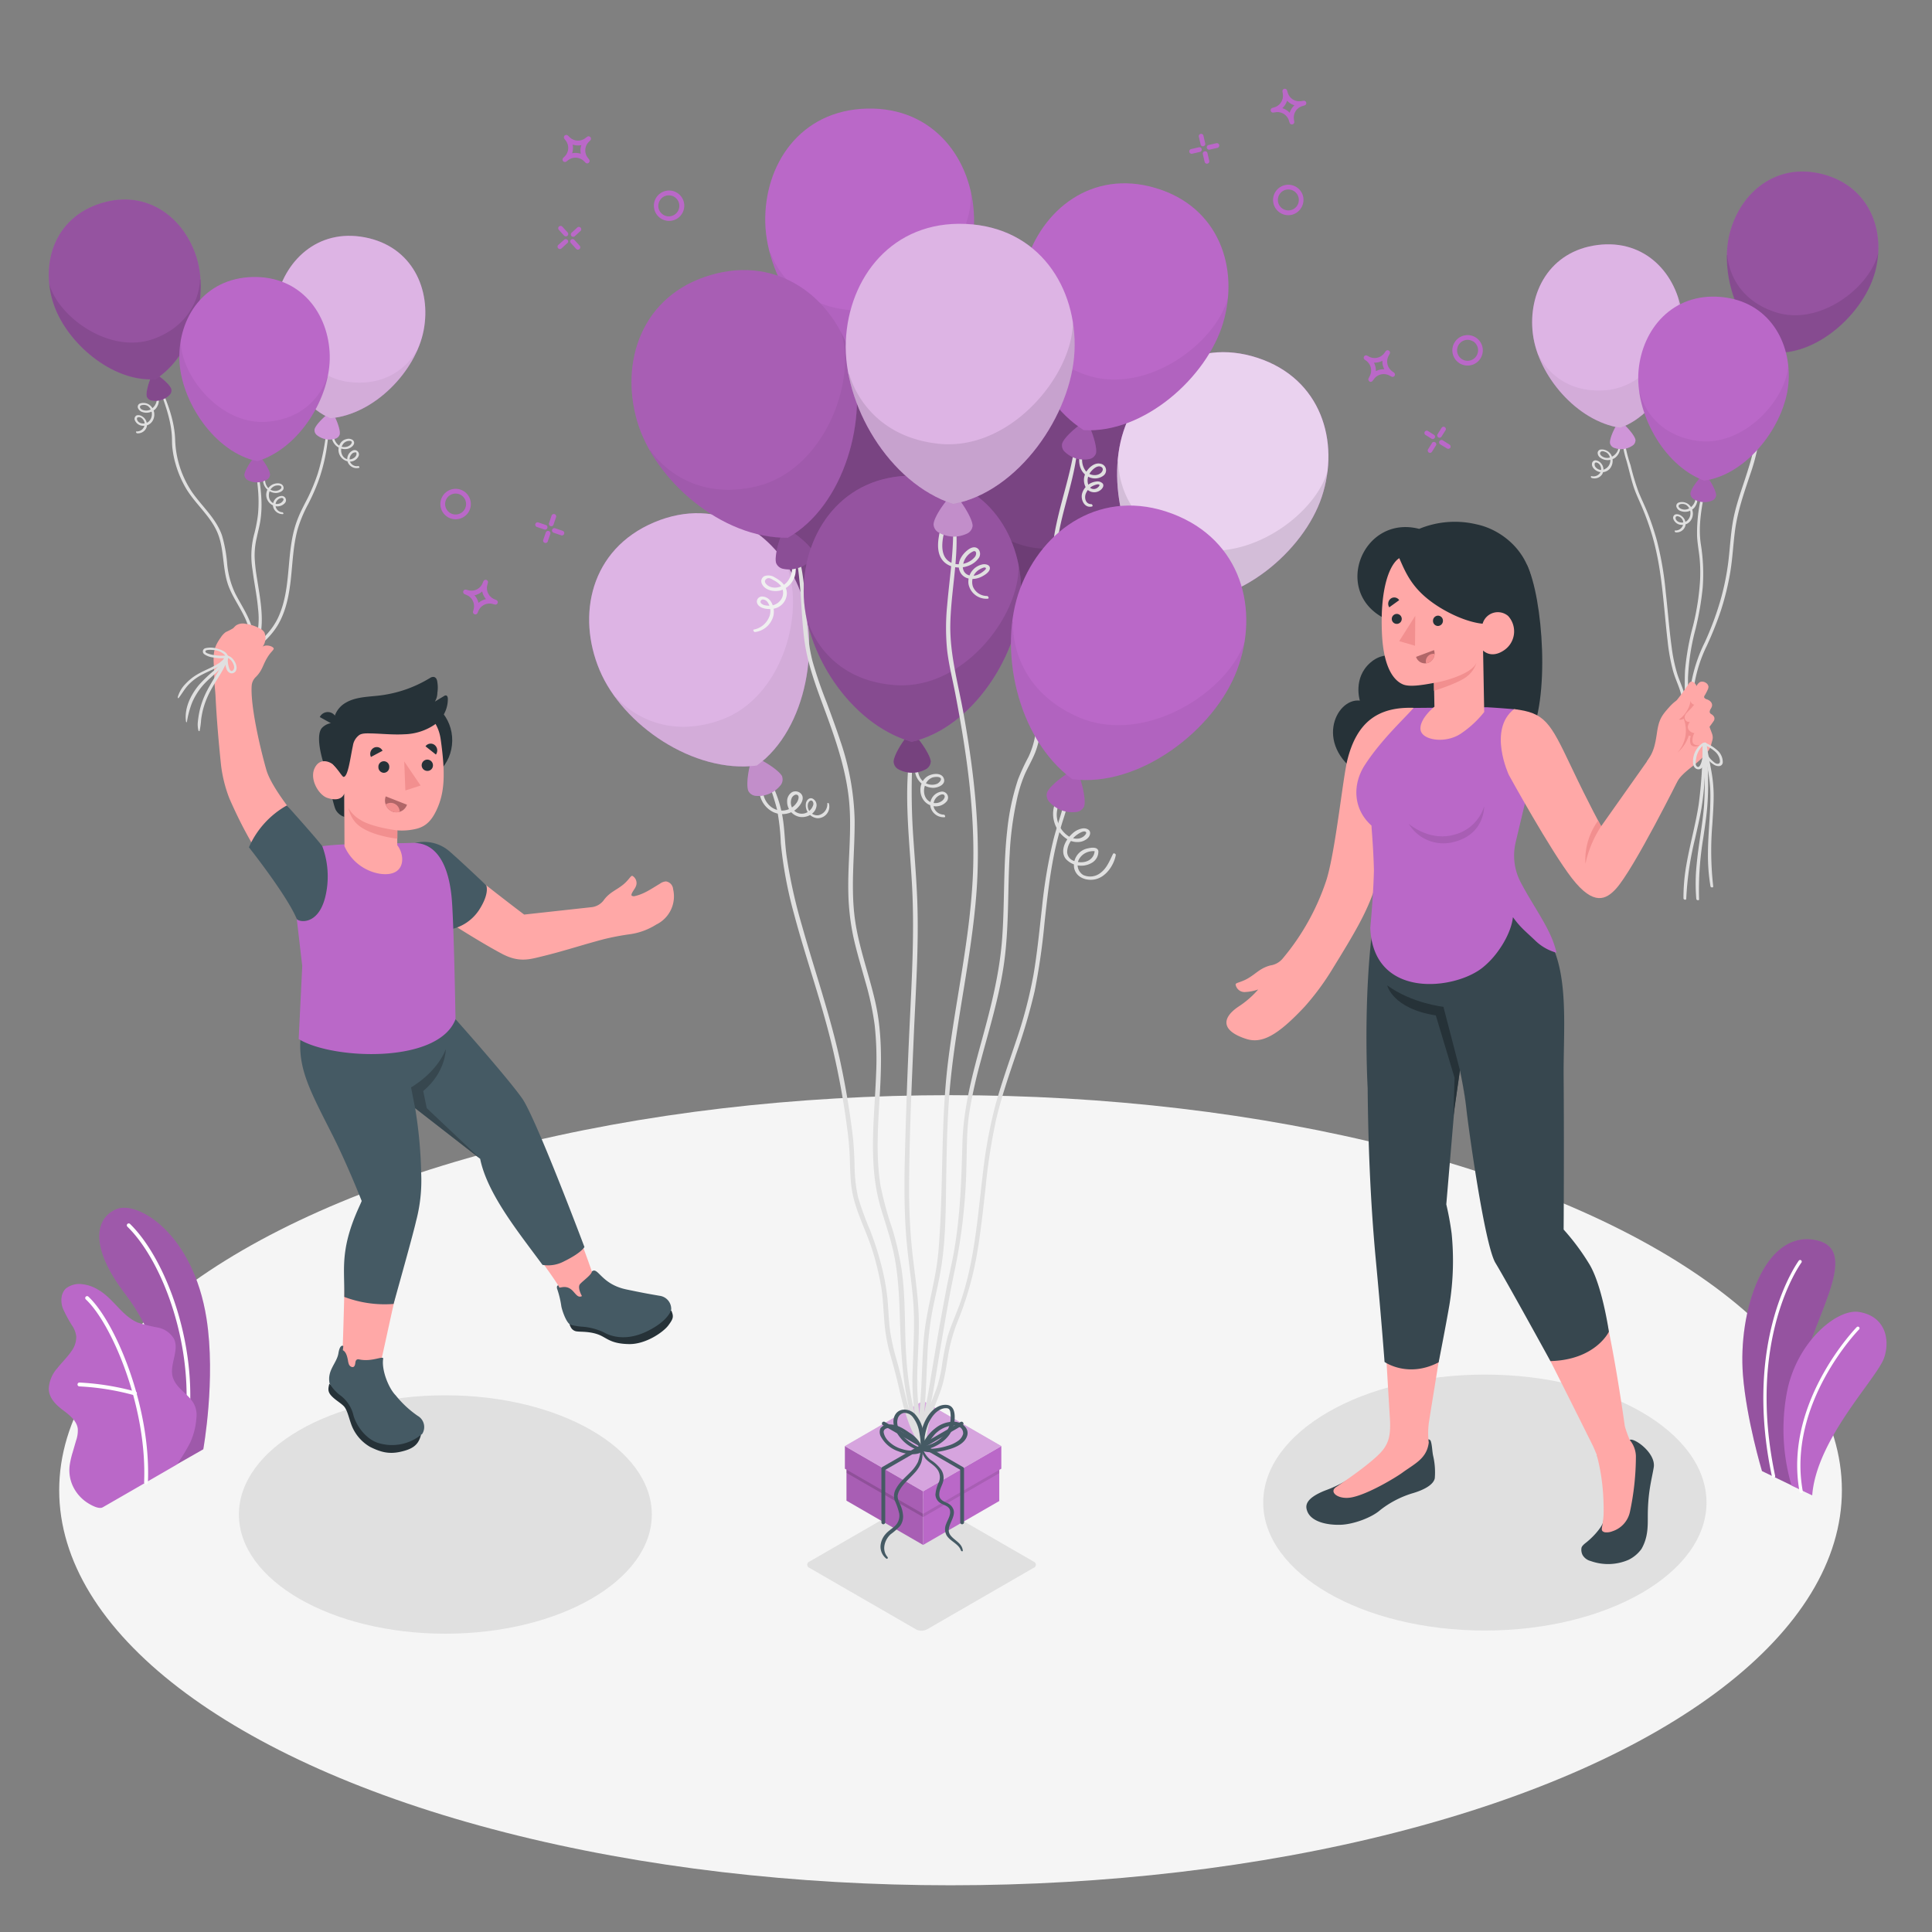 <svg xmlns="http://www.w3.org/2000/svg" viewBox="0 0 500 500"><rect x="0" y="0" width="500" height="500" fill="#808080" stroke="none"/><g id="freepik--Floor--inject-19"><ellipse id="freepik--floor--inject-19" cx="246" cy="385.67" rx="230.68" ry="102.24" style="fill:#f5f5f5"></ellipse></g><g id="freepik--Shadows--inject-19"><ellipse id="freepik--Shadow--inject-19" cx="384.28" cy="388.86" rx="57.36" ry="33.12" style="fill:#e0e0e0"></ellipse><path id="freepik--shadow--inject-19" d="M267.49,404.14l-27.6-15.94a3.07,3.07,0,0,0-2.8,0l-27.61,15.94a.86.86,0,0,0,0,1.62l27.6,15.93a3.09,3.09,0,0,0,2.81,0l27.6-15.93A.85.85,0,0,0,267.49,404.14Z" style="fill:#e0e0e0"></path><ellipse id="freepik--shadow--inject-19" cx="115.26" cy="391.95" rx="53.43" ry="30.85" style="fill:#e0e0e0"></ellipse></g><g id="freepik--Plants--inject-19"><g id="freepik--plants--inject-19"><path d="M463.7,384.43,456,380.71s-4-13.24-4.93-24.89c-1.28-16.37,5.36-37.29,18.56-34.94s-2,21.94-3.56,36.3S463.7,384.43,463.7,384.43Z" style="fill:#BA68C8"></path><path d="M463.7,384.43,456,380.71s-4-13.24-4.93-24.89c-1.28-16.37,5.36-37.29,18.56-34.94s-2,21.94-3.56,36.3S463.7,384.43,463.7,384.43Z" style="opacity:0.2"></path><path d="M459.09,382.47h0a.43.43,0,0,0,.32-.51c-7.57-35.53,6.65-55,6.8-55.21a.42.42,0,0,0-.69-.49c-.15.21-14.58,20-6.94,55.88A.43.43,0,0,0,459.09,382.47Z" style="fill:#fff"></path><path d="M469,387l-5.35-2.53a51.89,51.89,0,0,1-1.26-23.82c2.36-13.17,12.92-22,18.66-21.12,7,1.08,8.18,7.39,6.51,12C485.59,356.91,470.09,372.47,469,387Z" style="fill:#BA68C8"></path><path d="M466.21,386.38h0a.44.44,0,0,0,.34-.5c-4.12-22.58,14.39-41.64,14.58-41.83a.42.42,0,0,0-.61-.59c-.19.19-19,19.56-14.8,42.57A.43.43,0,0,0,466.21,386.38Z" style="fill:#fff"></path></g><g id="freepik--plants--inject-19"><path d="M45.72,379l6.89-3.93s3.3-18.22.83-33.88c-3.48-22-17.8-30.48-23.24-28.29s-7.39,9.58,2.44,22.3C38.44,342.75,45.9,358.61,45.72,379Z" style="fill:#BA68C8"></path><g style="opacity:0.15"><path d="M45.72,379l6.89-3.93s3.3-18.22.83-33.88c-3.48-22-17.8-30.48-23.24-28.29s-7.39,9.58,2.44,22.3C38.44,342.75,45.9,358.61,45.72,379Z"></path></g><path d="M48.21,370.3h-.06a.48.48,0,0,1-.42-.55c2.84-20.61-5.44-43.19-14.76-52.29a.49.49,0,1,1,.69-.7c9.48,9.26,17.93,32.21,15,53.13A.5.5,0,0,1,48.21,370.3Z" style="fill:#fff"></path><path d="M26.59,390.09c-1.08.62-3.33-.74-4.19-1.32a10.45,10.45,0,0,1-3.46-4,9.73,9.73,0,0,1-.86-5.85,22.65,22.65,0,0,1,.74-3.11l.87-3a7.8,7.8,0,0,0,.44-3.05c-.26-2.06-2.1-3.51-3.76-4.76-1.85-1.38-3.76-3.2-3.75-5.69a8.71,8.71,0,0,1,2.19-5.2c1.18-1.5,2.59-2.83,3.67-4.42a6.12,6.12,0,0,0,1.25-3.87,6.37,6.37,0,0,0-.84-2.41,33.46,33.46,0,0,1-2.64-4.84c-.61-1.74-.52-3.9.84-5.14a5.63,5.63,0,0,1,4.27-1.07,9.74,9.74,0,0,1,4,1.4c3.95,2.2,6.2,6.87,10.39,8.56a42.62,42.62,0,0,0,5.07,1.24A6.24,6.24,0,0,1,45,346.44c1.53,3.07-1.32,6.85-.24,10.11,1,2.89,3.76,4,5.33,6.59a6.17,6.17,0,0,1,.74,3.78,18.32,18.32,0,0,1-1.59,6.38,45.3,45.3,0,0,1-3.5,5.74C45.65,379.11,26.76,390,26.59,390.09Z" style="fill:#BA68C8"></path><path d="M37.78,384.13h0a.49.49,0,0,1-.48-.51c.81-19.51-8.38-41.05-15.06-47.31a.49.49,0,1,1,.67-.71c6.82,6.38,16.2,28.27,15.37,48.06A.49.49,0,0,1,37.78,384.13Z" style="fill:#fff"></path><path d="M34.86,361.08l-.15,0a65.5,65.5,0,0,0-14.15-2.28.5.5,0,1,1,0-1A67.36,67.36,0,0,1,35,360.12a.49.49,0,0,1-.14,1Z" style="fill:#fff"></path></g></g><g id="freepik--Balloons--inject-19"><g id="freepik--Ballons--inject-19"><polygon points="238.9 399.83 219.07 388.37 219.07 380.34 218.66 380.1 218.66 374.25 238.9 385.94 238.9 399.83" style="fill:#BA68C8"></polygon><polygon points="238.9 399.83 219.07 388.37 219.07 380.34 218.66 380.1 218.66 374.25 238.9 385.94 238.9 399.83" style="opacity:0.1"></polygon><polygon points="238.9 391.78 231.31 387.4 219.07 380.34 219.07 381.18 238.9 392.62 238.9 391.78" style="opacity:0.15"></polygon><polygon points="238.9 399.83 258.61 388.46 258.61 380.4 259.14 380.1 259.14 374.25 238.9 385.94 238.9 399.83" style="fill:#BA68C8"></polygon><polygon points="258.62 380.4 238.9 391.78 238.9 392.62 258.62 381.25 258.62 380.4" style="opacity:0.1"></polygon><polygon points="259.14 374.25 238.9 362.56 218.66 374.25 238.9 385.94 259.14 374.25" style="fill:#BA68C8"></polygon><polygon points="259.14 374.25 238.9 362.56 218.66 374.25 238.9 385.94 259.14 374.25" style="fill:#fff;opacity:0.4"></polygon><path d="M249,394.48a.5.5,0,0,1-.5-.5V380.37l-20-11.54a.5.5,0,0,1-.19-.68A.51.51,0,0,1,229,368l20.24,11.69a.5.5,0,0,1,.25.43V394A.5.5,0,0,1,249,394.48Z" style="fill:#455a64"></path><path d="M228.61,394.48a.5.5,0,0,1-.5-.5v-13.9a.5.5,0,0,1,.25-.43L248.6,368a.51.51,0,0,1,.68.19.49.49,0,0,1-.18.68l-20,11.54V394A.51.51,0,0,1,228.61,394.48Z" style="fill:#455a64"></path><path d="M230.86,99.17h0c0-2-4.21-7.21-5-7.19s-4.29,5.33-4.24,7.41h0a2.31,2.31,0,0,0,1.38,1.86,7.17,7.17,0,0,0,6.52-.16,2.29,2.29,0,0,0,1.31-1.92Z" style="fill:#BA68C8"></path><path d="M230.86,99.17h0c0-2-4.21-7.21-5-7.19s-4.29,5.33-4.24,7.41h0a2.31,2.31,0,0,0,1.38,1.86,7.17,7.17,0,0,0,6.52-.16,2.29,2.29,0,0,0,1.31-1.92Z" style="opacity:0.1"></path><path d="M252.08,56.32c.35,14.92-10.91,34-26.14,38-15.5-4-27.54-21.78-27.89-36.7S207,28.51,224.39,28.1,251.73,41.4,252.08,56.32Z" style="fill:#BA68C8"></path><path d="M199.39,65.36s4.36,14.22,22.11,15c17.1.7,30.55-18.37,29.74-30.77a33.9,33.9,0,0,1,.84,6.78c.35,14.92-10.91,34-26.14,38C213.09,91,202.63,78.21,199.22,65.43Z" style="opacity:0.05"></path><path d="M267.85,161.59h0c.49-1.89-2.09-8.08-2.83-8.27s-5.58,4-6.1,6h0a2.32,2.32,0,0,0,.83,2.17,7.19,7.19,0,0,0,6.32,1.62,2.3,2.3,0,0,0,1.78-1.49Z" style="fill:#BA68C8"></path><g style="opacity:0.35"><path d="M267.85,161.59h0c.49-1.89-2.09-8.08-2.83-8.27s-5.58,4-6.1,6h0a2.32,2.32,0,0,0,.83,2.17,7.19,7.19,0,0,0,6.32,1.62,2.3,2.3,0,0,0,1.78-1.49Z"></path></g><path d="M299.91,126.12c-3.71,14.45-19.74,29.79-35.47,29.43-13.85-8-20.59-28.44-16.88-42.89s16.5-25.56,33.36-21.23S303.63,111.66,299.91,126.12Z" style="fill:#BA68C8"></path><path d="M299.91,126.12c-3.71,14.45-19.74,29.79-35.47,29.43-13.85-8-20.59-28.44-16.88-42.89s16.5-25.56,33.36-21.23S303.63,111.66,299.91,126.12Z" style="opacity:0.35"></path><path d="M246.75,120.5s.33,14.87,17.21,20.4c16.27,5.32,34.39-9.39,37-21.54a33.52,33.52,0,0,1-1,6.76c-3.71,14.45-19.74,29.79-35.47,29.43-11.47-6.63-18.07-21.8-17.87-35Z" style="opacity:0.1"></path><path d="M232.68,168.74h0c-.66-1.83-6.28-5.5-7-5.24s-2.38,6.42-1.68,8.37h0a2.3,2.3,0,0,0,1.91,1.32A7.14,7.14,0,0,0,232,171a2.31,2.31,0,0,0,.64-2.24Z" style="fill:#BA68C8"></path><g style="opacity:0.35"><path d="M232.68,168.74h0c-.66-1.83-6.28-5.5-7-5.24s-2.38,6.42-1.68,8.37h0a2.3,2.3,0,0,0,1.91,1.32A7.14,7.14,0,0,0,232,171a2.31,2.31,0,0,0,.64-2.24Z"></path></g><path d="M239.23,121.38c5.06,14,.43,35.74-12.77,44.29-16,1.17-33-11.93-38.08-26s-.74-30.41,15.64-36.31S234.17,107.34,239.23,121.38Z" style="fill:#BA68C8"></path><path d="M239.23,121.38c5.06,14,.43,35.74-12.77,44.29-16,1.17-33-11.93-38.08-26s-.74-30.41,15.64-36.31S234.17,107.34,239.23,121.38Z" style="opacity:0.35"></path><path d="M192.12,146.64s8.63,12.11,25.7,7.18c16.44-4.75,23.15-27.1,18.46-38.61a35,35,0,0,1,2.95,6.17c5.06,14,.43,35.74-12.77,44.29-13.22,1-27.2-7.86-34.49-18.91Z" style="opacity:0.1"></path><path d="M198.32,201.1a70.92,70.92,0,0,1,2.75,8.27,56.74,56.74,0,0,1,1,8.82,108.63,108.63,0,0,0,3.42,18.33c3.17,11.94,7.41,23.55,10.18,35.6q2.09,9.06,3.36,18.28c.4,2.89.76,5.78.87,8.7.11,2.75.12,5.5.48,8.23.77,5.81,3.84,11.09,5.52,16.66a72.29,72.29,0,0,1,2.15,9.06c.48,2.87.55,5.75.8,8.64a43.6,43.6,0,0,0,1.39,8.35c.74,2.55,1.44,5.09,2.06,7.67,1.15,4.85,2.17,9.87,4.59,14.28a21.74,21.74,0,0,0,2,3c.29.38,1.18.09.83-.38-3.07-4.14-4.38-9.32-5.57-14.25-.63-2.63-1.22-5.27-1.95-7.87a58.26,58.26,0,0,1-1.83-7.92c-.39-2.85-.43-5.72-.71-8.57a58.25,58.25,0,0,0-1.69-9,78,78,0,0,0-2.78-8.58,82.27,82.27,0,0,1-3.09-8.46,37.67,37.67,0,0,1-.93-8.34c-.09-2.71-.2-5.38-.53-8.07-.75-6.14-1.78-12.26-3.07-18.32-2.58-12.09-6.66-23.73-10-35.61a132.74,132.74,0,0,1-4-18.07c-.42-3-.47-5.95-.86-8.92a31.35,31.35,0,0,0-2-7.61c-.55-1.38-1.17-2.72-1.8-4.06-.13-.29-.69-.31-.54.09Z" style="fill:#e0e0e0"></path><path d="M198.21,199.93a6.52,6.52,0,0,0,1.91,10.24,5.65,5.65,0,0,0,5.35-.33c1.24-.78,3.22-3.09,1.75-4.51A2,2,0,0,0,205,205a2.72,2.72,0,0,0-1.29,2.38,4,4,0,0,0,3.1,4c1.74.38,4-.59,4.43-2.44a1.9,1.9,0,0,0-1-2.29c-.81-.29-1.43.37-1.64,1.1a3.33,3.33,0,0,0,2.94,4,3,3,0,0,0,3-3.72c-.06-.24-.45-.38-.43,0A2.91,2.91,0,0,1,211.7,211a2.47,2.47,0,0,1-2.64-2.73,1.51,1.51,0,0,1,.42-.9c.67-.58,1.14.28,1,.9a3.16,3.16,0,0,1-1.18,1.69,2.87,2.87,0,0,1-3.51.06,3,3,0,0,1-.85-3.58c.27-.49,1-1.07,1.52-.64s0,1.62-.39,2.09a4.59,4.59,0,0,1-6.7.78,5.47,5.47,0,0,1-1.9-3.89,7.45,7.45,0,0,1,1.36-4.32c.21-.34-.31-.86-.61-.55Z" style="fill:#e0e0e0"></path><path d="M202.45,201h0c-.78-1.85-6.77-5.32-7.5-5s-2.1,6.74-1.27,8.71h0a2.37,2.37,0,0,0,2,1.26,7.4,7.4,0,0,0,6.21-2.61,2.38,2.38,0,0,0,.53-2.34Z" style="fill:#BA68C8"></path><path d="M202.45,201h0c-.78-1.85-6.77-5.32-7.5-5s-2.1,6.74-1.27,8.71h0a2.37,2.37,0,0,0,2,1.26,7.4,7.4,0,0,0,6.21-2.61,2.38,2.38,0,0,0,.53-2.34Z" style="opacity:0.1"></path><path d="M202.45,201h0c-.78-1.85-6.77-5.32-7.5-5s-2.1,6.74-1.27,8.71h0a2.37,2.37,0,0,0,2,1.26,7.4,7.4,0,0,0,6.21-2.61,2.38,2.38,0,0,0,.53-2.34Z" style="fill:#fff;opacity:0.3"></path><path d="M206.6,151.79c6,14.19,2.41,36.81-10.73,46.35-16.38,2.08-34.69-10.48-40.68-24.68s-2.43-31.31,14.13-38.29S200.62,137.59,206.6,151.79Z" style="fill:#BA68C8"></path><path d="M206.6,151.79c6,14.19,2.41,36.81-10.73,46.35-16.38,2.08-34.69-10.48-40.68-24.68s-2.43-31.31,14.13-38.29S200.62,137.59,206.6,151.79Z" style="fill:#fff;opacity:0.5"></path><path d="M159.43,180.41s9.57,12,26.88,6c16.69-5.8,22.38-29.2,16.91-40.81a34.35,34.35,0,0,1,3.38,6.2c6,14.19,2.41,36.81-10.73,46.35-13.57,1.72-28.47-6.61-36.58-17.6Z" style="opacity:0.05"></path><path d="M205.5,141.7c1.91,7.66,1.66,15.57,2.59,23.35.88,7.39,3.73,14.17,6.24,21.12,2.43,6.71,4.62,13.55,5.37,20.68.83,7.9-.31,15.87-.16,23.79a61.37,61.37,0,0,0,1.35,12c.85,3.83,2,7.58,3.05,11.36a76.67,76.67,0,0,1,2.43,11.33,81.1,81.1,0,0,1,.37,12.47c-.28,7.81-1.15,15.61-.68,23.43a50.48,50.48,0,0,0,1.9,11.44c1.07,3.59,2.29,7.12,3.14,10.77,1.77,7.65,1.63,15.41,2,23.21s1.12,15.5,3.62,22.9a51.88,51.88,0,0,0,2.16,5.37c.24.5,1.17.32.91-.28-3.2-7.18-4.64-15.09-5.21-22.88s-.11-15.71-1.28-23.45a76.34,76.34,0,0,0-2.45-10.54,85.43,85.43,0,0,1-3-11.11c-1.23-7.87-.59-15.84-.14-23.74s.58-15.79-1.17-23.55c-1.71-7.6-4.58-14.93-5.44-22.71-.9-8.15.14-16.29.08-24.45a67.8,67.8,0,0,0-3.74-20.57c-1.09-3.33-2.32-6.62-3.53-9.91a109.67,109.67,0,0,1-3.61-10.52c-2-7.75-1.4-15.8-2.78-23.63a47.49,47.49,0,0,0-1.42-5.88c-.11-.34-.7-.45-.58,0Z" style="fill:#e0e0e0"></path><path d="M203.42,141.45c1.35,2.61,2.39,5.8.73,8.53a4.24,4.24,0,0,1-3.36,2.09,3.52,3.52,0,0,1-1.66-.29c-.59-.28-1.63-1.14-.93-1.83s1.43-.11,2,.2a5.9,5.9,0,0,1,1.81,1.37,3.09,3.09,0,0,1,.15,3.6,3.66,3.66,0,0,1-3.41,1.62c-.56,0-1.51-.19-1.85-.71a.59.59,0,0,1,.47-.88,1.54,1.54,0,0,1,1.21.6,4,4,0,0,1,.34,4.24,5.39,5.39,0,0,1-3.81,2.94c-.34.07,0,.68.28.64a5.59,5.59,0,0,0,4.3-3,4.78,4.78,0,0,0-.26-5,2.77,2.77,0,0,0-2.24-1.19,1.32,1.32,0,0,0-1.3,1.52c.39,1.75,3.26,1.93,4.62,1.57a4.13,4.13,0,0,0,3.13-3.88c0-2-1.5-3.27-3.11-4.14a3,3,0,0,0-2.64-.37,1.45,1.45,0,0,0-.74,1.94c.74,1.77,3.17,2.22,4.84,1.79a5.53,5.53,0,0,0,3.86-4.37,9,9,0,0,0-2-7.14c-.2-.26-.63-.15-.45.2Z" style="fill:#f0f0f0"></path><path d="M210.33,142.86h0c-.59-2-6.35-6.28-7.14-6s-2.95,6.71-2.33,8.84h0a2.47,2.47,0,0,0,1.95,1.53,7.65,7.65,0,0,0,6.7-2,2.46,2.46,0,0,0,.82-2.35Z" style="fill:#BA68C8"></path><path d="M210.33,142.86h0c-.59-2-6.35-6.28-7.14-6s-2.95,6.71-2.33,8.84h0a2.47,2.47,0,0,0,1.95,1.53,7.65,7.65,0,0,0,6.7-2,2.46,2.46,0,0,0,.82-2.35Z" style="opacity:0.25"></path><path d="M220.37,92.67c4.51,15.33-1.83,38.22-16.48,46.5-17.12.23-34.52-14.86-39-30.19s1.16-32.54,19-37.79S215.87,77.35,220.37,92.67Z" style="fill:#BA68C8"></path><path d="M220.37,92.67c4.51,15.33-1.83,38.22-16.48,46.5-17.12.23-34.52-14.86-39-30.19s1.16-32.54,19-37.79S215.87,77.35,220.37,92.67Z" style="opacity:0.1"></path><path d="M168.42,116.64s8.45,13.49,27,9.32c17.87-4,26.47-27.47,22.2-40.06a35.83,35.83,0,0,1,2.75,6.77c4.51,15.33-1.83,38.22-16.48,46.5-14.19.19-28.56-10.14-35.63-22.41Z" style="opacity:0.05"></path><path d="M235.8,192.78c-2.07,11.82-.46,24,.21,35.92.68,12.07,0,24.12-.58,36.17s-1,24.11-1.29,36.17c-.12,5.89-.1,11.8.29,17.69s1.33,11.53,1.85,17.32c.54,6,.12,12-.06,18.08a59.36,59.36,0,0,0,1.47,16.71c.34,1.33.71,2.65,1.1,4,.15.5,1.15.54,1-.06a64.59,64.59,0,0,1-2.43-17.08c0-5.94.65-11.89.38-17.82-.25-5.71-1.18-11.34-1.76-17a162.47,162.47,0,0,1-.69-18.06c.11-12,.66-24.1,1.17-36.13s1.37-23.84.92-35.76c-.23-5.86-.73-11.71-1.11-17.56a173,173,0,0,1-.19-17.49c.06-1.58.19-3.16.32-4.74,0-.3-.52-.73-.59-.31Z" style="fill:#e0e0e0"></path><path d="M237.3,196.89a4.81,4.81,0,0,0,4.2,7c1.25,0,3.4-.84,2.74-2.48s-3.17-1.18-4.25-.47c-2.86,1.89-2.19,6.71,1.16,7.58A3.64,3.64,0,0,0,245,207.4a1.55,1.55,0,0,0-1.58-2.49,3.38,3.38,0,0,0-2.66,3.69,3.5,3.5,0,0,0,3.64,2.9c.4,0,.15-.66-.16-.67a2.77,2.77,0,0,1-2.54-1.8,2.72,2.72,0,0,1,1.07-3c.39-.28,1.27-.71,1.61-.23s-.17,1.1-.51,1.41a2.91,2.91,0,0,1-2.94.41c-2.09-.84-2.25-3.74-1-5.35a3.12,3.12,0,0,1,1.25-1c.52-.21,1.75-.37,2.21.07s-.42,1.31-.86,1.5a3.47,3.47,0,0,1-1.69.23c-2.83-.35-3.84-3.41-3.08-5.85.07-.24-.28-.67-.44-.35Z" style="fill:#e0e0e0"></path><path d="M240.9,197.22h0c0-2-4.17-7.62-5-7.63s-4.62,5.42-4.63,7.58h0a2.38,2.38,0,0,0,1.39,2,7.47,7.47,0,0,0,6.78,0,2.41,2.41,0,0,0,1.43-2Z" style="fill:#BA68C8"></path><path d="M240.9,197.22h0c0-2-4.17-7.62-5-7.63s-4.62,5.42-4.63,7.58h0a2.38,2.38,0,0,0,1.39,2,7.47,7.47,0,0,0,6.78,0,2.41,2.41,0,0,0,1.43-2Z" style="opacity:0.1"></path><path d="M240.9,197.22h0c0-2-4.17-7.62-5-7.63s-4.62,5.42-4.63,7.58h0a2.38,2.38,0,0,0,1.39,2,7.47,7.47,0,0,0,6.78,0,2.41,2.41,0,0,0,1.43-2Z" style="opacity:0.3"></path><path d="M264.27,153.27c-.09,15.54-12.38,35.09-28.35,38.72-16-4.57-28-23.49-27.93-39s10.18-30,28.3-29.89S264.35,137.73,264.27,153.27Z" style="fill:#BA68C8"></path><path d="M264.27,153.27c-.09,15.54-12.38,35.09-28.35,38.72-16-4.57-28-23.49-27.93-39s10.18-30,28.3-29.89S264.35,137.73,264.27,153.27Z" style="opacity:0.2"></path><path d="M209.16,161.09s4.11,14.93,22.56,16.22c17.77,1.25,32.34-18.19,31.87-31.13a35.58,35.58,0,0,1,.68,7.09c-.09,15.54-12.38,35.09-28.35,38.72-13.27-3.79-23.78-17.43-26.94-30.83Z" style="opacity:0.1"></path><g style="opacity:0.3"><path d="M307.77,161.8h0c.61-1.85-1.56-8.21-2.29-8.45s-5.82,3.59-6.47,5.56h0a2.31,2.31,0,0,0,.68,2.22,7.21,7.21,0,0,0,6.2,2,2.33,2.33,0,0,0,1.88-1.37Z" style="fill:#fff;opacity:0.7"></path></g><path d="M342.1,128.52c-4.66,14.18-21.67,28.42-37.34,27-13.28-8.9-18.66-29.73-14-43.91s18.16-24.41,34.69-19S346.77,114.34,342.1,128.52Z" style="fill:#BA68C8"></path><path d="M342.1,128.52c-4.66,14.18-21.67,28.42-37.34,27-13.28-8.9-18.66-29.73-14-43.91s18.16-24.41,34.69-19S346.77,114.34,342.1,128.52Z" style="fill:#fff;opacity:0.7"></path><path d="M289.43,119.4s-.65,14.86,15.82,21.49c15.88,6.39,34.94-7.08,38.33-19a33.22,33.22,0,0,1-1.48,6.67c-4.66,14.18-21.67,28.42-37.34,27-11-7.38-16.58-22.95-15.52-36.13Z" style="opacity:0.1"></path><path d="M278.4,112.92c-.72,8.34-3.78,16.14-5.33,24.32-1.69,8.89-.21,17.83-.07,26.78a44.21,44.21,0,0,1-2.13,13.3c-.6,2.07-1.24,4.13-1.78,6.21s-.78,4.17-1.1,6.28a21.36,21.36,0,0,1-1.84,6.11,52.83,52.83,0,0,0-2.71,5.87,61.93,61.93,0,0,0-2.76,13c-1.05,9.22-.65,18.52-1.3,27.77s-2.89,17.93-5.31,26.74-4.76,17.49-5,26.63-.54,18.41-2.09,27.44c-.6,3.5-1.44,6.95-2.1,10.43s-1.34,7.27-2,10.92q-.84,4.9-1.66,9.83c-.39,2.32-.74,4.66-1.19,7s-1,4.39-1.3,6.63a24.75,24.75,0,0,0,0,6.66c.08.53,1.07.55,1-.06-.64-5,.89-9.7,1.76-14.57.66-3.7,1.23-7.41,1.86-11.12,1.19-7,2.36-14,3.85-20.91a146.09,146.09,0,0,0,2.91-26.55c.14-4.63.05-9.29.77-13.88a130.34,130.34,0,0,1,2.92-13.1c2.27-8.55,4.93-17.05,6.11-25.85,1.24-9.24.86-18.59,1.4-27.87a83.22,83.22,0,0,1,1.76-13.54,37,37,0,0,1,2.08-6.86c.84-1.9,1.9-3.69,2.69-5.61,1.59-3.9,1.57-8.27,2.67-12.31,1.16-4.23,2.66-8.4,3.3-12.76s.23-8.83,0-13.18a112.8,112.8,0,0,1-.43-13.63c.53-8.28,3.83-16,5.09-24.13a47.65,47.65,0,0,0,.52-5.73c0-.28-.57-.61-.6-.23Z" style="fill:#e0e0e0"></path><path d="M281.1,114.33c-2.17,2.36-2.8,7.22.47,9a3.63,3.63,0,0,0,4-.24,1.73,1.73,0,0,0-.82-3.09c-1.61-.35-3.22,1.2-3.85,2.54a4,4,0,0,0,.35,4,2.61,2.61,0,0,0,3.57.28c.47-.37,1-1.09.56-1.68a1.85,1.85,0,0,0-1.68-.52,4.32,4.32,0,0,0-3.66,3.13c-.42,1.58.63,3.83,2.57,3.33.32-.08.06-.62-.2-.61-1.38,0-1.8-1.41-1.47-2.53a3.7,3.7,0,0,1,2-2.24c.36-.16,1.1-.47,1.5-.3s-.42.91-.7,1a1.48,1.48,0,0,1-2.15-1.13,3.46,3.46,0,0,1,.46-2.83c.53-.8,1.85-2.16,2.91-1.62.65.32.5,1,.06,1.47a2.32,2.32,0,0,1-1.45.66,3,3,0,0,1-2.81-1.38,4.84,4.84,0,0,1-.64-3.38,14.73,14.73,0,0,1,1.32-3.51c.06-.16-.14-.6-.33-.39Z" style="fill:#e0e0e0"></path><path d="M283.61,117.4h0c.55-1.84-1.77-8.05-2.49-8.26s-5.65,3.7-6.23,5.67h0a2.24,2.24,0,0,0,.74,2.17,7.08,7.08,0,0,0,6.17,1.83,2.26,2.26,0,0,0,1.81-1.41Z" style="fill:#BA68C8"></path><path d="M283.61,117.4h0c.55-1.84-1.77-8.05-2.49-8.26s-5.65,3.7-6.23,5.67h0a2.24,2.24,0,0,0,.74,2.17,7.08,7.08,0,0,0,6.17,1.83,2.26,2.26,0,0,0,1.81-1.41Z" style="opacity:0.15"></path><path d="M316.54,83.57c-4.19,14.13-20.57,28.68-36.07,27.75-13.37-8.41-19.28-28.81-15.09-42.94s17.22-24.62,33.7-19.72S320.74,69.45,316.54,83.57Z" style="fill:#BA68C8"></path><path d="M264.3,76.09s-.22,14.68,16.23,20.75c15.86,5.85,34.28-8,37.28-19.9a33.74,33.74,0,0,1-1.27,6.63c-4.19,14.13-20.57,28.68-36.07,27.75-11.08-7-17-22.17-16.36-35.22Z" style="opacity:0.05"></path><path d="M246.54,133.44c.57,7.77-.75,15.48-1.41,23.2a58.3,58.3,0,0,0,0,11.74c.46,3.83,1.43,7.61,2.15,11.4,3,15.66,5.29,31.64,4.46,47.62s-4.42,31.57-6.39,47.39c-2,16.34-1.1,32.8-2.5,49.17-.67,7.72-3.21,15.12-3.8,22.87-.31,4-.42,8-.61,12-.18,3.62-.64,7.26-.49,10.88a19.42,19.42,0,0,0,.84,5.08c.16.5,1.16.54,1-.06-1.12-3.87-.66-7.88-.38-11.83s.39-7.88.59-11.82a83.25,83.25,0,0,1,1.27-11.69c.73-3.77,1.68-7.48,2.29-11.27,1.3-8.07,1.19-16.43,1.34-24.59s.32-16.33,1.17-24.46c1.66-15.86,5.3-31.45,6.58-47.35s-.5-31.53-3.29-47.05c-1.36-7.63-3.55-15.23-3.42-23,.13-7.58,1.74-15.09,1.62-22.68a42.23,42.23,0,0,0-.41-5.39c0-.31-.64-.6-.6-.15Z" style="fill:#e0e0e0"></path><path d="M246.17,132.61a14.78,14.78,0,0,1-1.9,2.7,8.41,8.41,0,0,0-1.26,3.36c-.39,2.15-.48,4.77,1.07,6.5,2.27,2.54,7,2.14,9.06-.55a1.9,1.9,0,0,0,0-2.57c-.84-.77-1.91-.32-2.68.28-1.69,1.31-3,3.51-2,5.65s3.72,2.22,5.57,1.27c.78-.4,2.09-1.16,2.15-2.15s-1.27-1.23-2.06-1a4.59,4.59,0,0,0-3.48,5,4.69,4.69,0,0,0,5,3.84c.43-.05.12-.7-.2-.7a3.93,3.93,0,0,1-3.64-2.41,3.74,3.74,0,0,1,1.24-4.15c.26-.22,2-1.3,2.12-.56,0,.26-.57.67-.72.79a6,6,0,0,1-1.36.81c-1.67.71-3.76.15-3.9-1.91a4.65,4.65,0,0,1,2.61-4.08c.44-.21.76-.09.83.41a1.59,1.59,0,0,1-.48,1.17,4.9,4.9,0,0,1-1.63,1.19c-2.1,1-5,.67-6.12-1.61-.88-1.82-.49-4.38,0-6.25a6.87,6.87,0,0,1,1.28-2.4,7.32,7.32,0,0,0,1.36-2.25c.15-.45-.66-.78-.85-.31Z" style="fill:#e0e0e0"></path><path d="M251.7,136.15h0c.1-2.13-4.06-8.19-4.91-8.23s-5.08,5.51-5.18,7.78h0a2.53,2.53,0,0,0,1.38,2.14,7.85,7.85,0,0,0,7.14.31,2.5,2.5,0,0,0,1.57-2Z" style="fill:#BA68C8"></path><path d="M251.7,136.15h0c.1-2.13-4.06-8.19-4.91-8.23s-5.08,5.51-5.18,7.78h0a2.53,2.53,0,0,0,1.38,2.14,7.85,7.85,0,0,0,7.14.31,2.5,2.5,0,0,0,1.57-2Z" style="opacity:0.1"></path><path d="M251.7,136.15h0c.1-2.13-4.06-8.19-4.91-8.23s-5.08,5.51-5.18,7.78h0a2.53,2.53,0,0,0,1.38,2.14,7.85,7.85,0,0,0,7.14.31,2.5,2.5,0,0,0,1.57-2Z" style="fill:#fff;opacity:0.3"></path><path d="M278.08,90.87c-.72,16.34-14.45,36.41-31.4,39.57C230,125,218.18,104.59,218.9,88.25s11.92-31.14,31-30.3S278.8,74.52,278.08,90.87Z" style="fill:#BA68C8"></path><path d="M278.08,90.87c-.72,16.34-14.45,36.41-31.4,39.57C230,125,218.18,104.59,218.9,88.25s11.92-31.14,31-30.3S278.8,74.52,278.08,90.87Z" style="fill:#fff;opacity:0.5"></path><path d="M219.8,96.84s3.71,15.88,23.06,18c18.65,2,34.77-17.82,34.8-31.45a37.34,37.34,0,0,1,.42,7.49c-.72,16.34-14.45,36.41-31.4,39.57-13.8-4.52-24.3-19.3-27.08-33.53Z" style="opacity:0.1"></path><path d="M276.91,200.59c-.51,2.76-1.07,5.53-1.8,8.24s-1.71,5.48-2.43,8.27a128.9,128.9,0,0,0-3,17.67c-.68,5.9-1.23,11.81-2.24,17.66a119.44,119.44,0,0,1-4.54,17.16c-1.82,5.45-3.76,10.86-5.28,16.4a121.41,121.41,0,0,0-3.2,17.24c-1.43,11.63-2.15,23.49-6.16,34.61-1,2.68-2.18,5.28-3,8a75.11,75.11,0,0,0-1.57,8.15,38,38,0,0,1-1,4.38c-.41,1.39-1,2.72-1.51,4.07a36.56,36.56,0,0,0-2.28,7.87,20.5,20.5,0,0,0-.18,4.36c0,.52,1,.74,1,.16a25.32,25.32,0,0,1,1.38-8.67c.87-2.67,2.11-5.21,2.85-7.91s1.09-5.58,1.58-8.38a43.84,43.84,0,0,1,2.55-8.48,84.85,84.85,0,0,0,4.73-16.68c1-5.73,1.6-11.52,2.25-17.3a154.58,154.58,0,0,1,2.7-17.51c1.33-5.72,3.24-11.28,5.12-16.83a152.15,152.15,0,0,0,4.89-16.58,173.79,173.79,0,0,0,2.56-17.74c.64-5.89,1.29-11.79,2.46-17.61a86.38,86.38,0,0,1,2.25-8.68A56.88,56.88,0,0,0,277,205c.23-1.37.4-2.75.53-4.13,0-.3-.51-.72-.59-.31Z" style="fill:#e0e0e0"></path><path d="M276,204.42a7.29,7.29,0,0,0-3.46,6.35,7.75,7.75,0,0,0,3.54,6.34,5,5,0,0,0,3.54.75c1-.19,2.28-.89,2.48-2s-.87-1.51-1.73-1.49a4.91,4.91,0,0,0-2.85,1.37c-1.69,1.46-3.29,4.43-1.72,6.51a5.41,5.41,0,0,0,7,.9,3.37,3.37,0,0,0,1.46-2.86c-.18-1.22-1.94-.92-2.77-.72a4.42,4.42,0,0,0-3.48,5.18c.59,2.47,3.37,3.35,5.62,2.77,2.68-.69,4.63-3.6,5.13-6.2.07-.35-.54-.67-.72-.31-.87,1.74-1.56,3.61-3.16,4.84a4.32,4.32,0,0,1-4.54.6,3.08,3.08,0,0,1-.81-4.51,4.09,4.09,0,0,1,2.22-1.51,4.85,4.85,0,0,1,1.26-.17c.32,0,.31,0,.24.32a3,3,0,0,1-.23.75c-.91,1.91-3.41,2.2-5.18,1.44a2.49,2.49,0,0,1-1.66-2.27,5,5,0,0,1,.84-2.65,6.44,6.44,0,0,1,1.84-1.91c.4-.27,1.67-1.11,2.17-.61.31.3-.33.91-.54,1.09a3,3,0,0,1-1.24.58,3.81,3.81,0,0,1-2.88-.7,6.79,6.79,0,0,1-2.89-5.39,7.43,7.43,0,0,1,3-5.93c.27-.21-.18-.76-.46-.59Z" style="fill:#e0e0e0"></path><path d="M280.55,208.72h0c.76-2-1.34-9.16-2.14-9.46s-6.62,3.71-7.43,5.86h0a2.54,2.54,0,0,0,.66,2.49,8,8,0,0,0,6.77,2.54,2.54,2.54,0,0,0,2.14-1.43Z" style="fill:#BA68C8"></path><path d="M280.55,208.72h0c.76-2-1.34-9.16-2.14-9.46s-6.62,3.71-7.43,5.86h0a2.54,2.54,0,0,0,.66,2.49,8,8,0,0,0,6.77,2.54,2.54,2.54,0,0,0,2.14-1.43Z" style="opacity:0.1"></path><path d="M320.14,173.43c-5.82,15.49-25.33,30.49-42.63,28.22C263.2,191.17,258.2,167.84,264,152.34s21.24-26.22,39.32-19.42S326,157.93,320.14,173.43Z" style="fill:#BA68C8"></path><path d="M262.19,160.89s-1.41,16.44,16.54,24.54c17.3,7.81,39-6.24,43.35-19.33a37.6,37.6,0,0,1-1.94,7.33c-5.82,15.49-25.33,30.49-42.63,28.22C265.65,193,260.19,175.46,262,160.89Z" style="opacity:0.05"></path><path d="M238.7,375.51c2.22.69,4.76.2,6.94-.44,1.8-.52,4.09-1.55,4.67-3.52s-1.41-3.46-3.18-3.61a7.57,7.57,0,0,0-5,1.63,10.86,10.86,0,0,0-2.2,2.24,12.75,12.75,0,0,0-.91,1.43c-.13.24-.25.49-.36.74a4.18,4.18,0,0,0-.25,1.1c-.06.33.46.67.67.34a22.42,22.42,0,0,1,2.89-4.27,7.46,7.46,0,0,1,4-2.15,3.63,3.63,0,0,1,2.11.19,1.83,1.83,0,0,1,1.17,1.91,3.29,3.29,0,0,1-1.45,1.89,8.24,8.24,0,0,1-2.59,1.19,16.61,16.61,0,0,1-6.53.72c-.37,0-.16.54.07.61Z" style="fill:#455a64"></path><path d="M238.53,374.9a9.17,9.17,0,0,1-2.58.52,7.75,7.75,0,0,1-2.39-.37,8,8,0,0,1-3.86-2.33,4.19,4.19,0,0,1-1-2c-.09-.91.8-1.17,1.55-1.19,1.65,0,3.1,1,4.4,1.87a13.5,13.5,0,0,1,3.94,4c.14.23.41.08.35-.16a8.14,8.14,0,0,0-3.6-4.47c-1.55-1.1-3.28-2.19-5.26-2.13a2.57,2.57,0,0,0-2.22,1,2.53,2.53,0,0,0,.28,2.43,8,8,0,0,0,4.34,3.52c1.9.75,4.71,1.28,6.49-.06.29-.21-.14-.67-.41-.59Z" style="fill:#455a64"></path><path d="M239.21,375.12a7.39,7.39,0,0,0,2.88-.86,9.7,9.7,0,0,0,2.32-1.55A7.71,7.71,0,0,0,247,368c.2-1.75.18-4.32-2.13-4.43-2.06-.1-3.77,1.4-4.82,3.05a11.31,11.31,0,0,0-1.68,7.64c0,.34.74.58.76.11a15.29,15.29,0,0,1,1.11-5.91c.72-1.6,1.92-3.34,3.68-3.89a2.89,2.89,0,0,1,1.17-.12c.57.08.76.48.86,1a8.39,8.39,0,0,1,0,2.4,7,7,0,0,1-2.12,4.05,9.05,9.05,0,0,1-2.13,1.51c-.91.47-1.89.68-2.82,1.06-.4.16.08.67.35.66Z" style="fill:#455a64"></path><path d="M238.76,374.93a12.37,12.37,0,0,1-4.54-2.75c-1.16-1.2-2.37-3.15-1.92-4.88a2.06,2.06,0,0,1,1.64-1.64,2.72,2.72,0,0,1,2.32,1.12,8.6,8.6,0,0,1,1.64,3.82,28.91,28.91,0,0,1,.49,4.54c0,.24.42.6.59.29a4,4,0,0,0,.36-2.39,17.38,17.38,0,0,0-.41-2.6,8.63,8.63,0,0,0-2.25-4.59c-1.54-1.43-4.23-1.54-5.17.61-.84,1.91.28,4.17,1.51,5.65a9.46,9.46,0,0,0,5.78,3.43c.36,0,.18-.53,0-.61Z" style="fill:#455a64"></path><path d="M238.37,374.46a15.14,15.14,0,0,1-.8,3.88,9.51,9.51,0,0,1-1.83,2.53c-1.35,1.4-2.91,2.65-3.84,4.39a3.68,3.68,0,0,0-.35,3.05,17.48,17.48,0,0,1,1.16,3.35,3.63,3.63,0,0,1-1.06,3.22c-.78.75-1.74,1.29-2.45,2.12a5.2,5.2,0,0,0-1.32,3.07,3.92,3.92,0,0,0,1.45,3.26c.3.25.59-.11.35-.39-1.56-1.81-.76-4.45.84-5.89a16.86,16.86,0,0,0,2.41-2.12,4.15,4.15,0,0,0,.78-2.77,8.65,8.65,0,0,0-.9-3.14,4.08,4.08,0,0,1-.5-1.87,4,4,0,0,1,.58-1.62c1-1.7,2.56-2.92,3.83-4.36a8.33,8.33,0,0,0,1.68-2.62,8.1,8.1,0,0,0,.2-4c0-.13-.2-.26-.23-.06Z" style="fill:#455a64"></path><path d="M238.32,374.52a6,6,0,0,0,1.22,3c.81.91,1.94,1.45,2.74,2.39a3.44,3.44,0,0,1,.74,3.57,9.17,9.17,0,0,0-.93,3.33,2.68,2.68,0,0,0,1.44,2.27c.82.48,2.08.72,2.32,1.78.27,1.26-.61,2.46-1,3.58a3.31,3.31,0,0,0,.13,2.91c.92,1.54,3.09,2.16,3.7,3.89.1.27.54.36.49,0-.24-1.91-2.13-2.53-3.18-3.9-1.53-2,1.31-4.26.83-6.46a2.9,2.9,0,0,0-1.74-1.92c-1-.49-2-.84-2-2.16s.72-2.25,1-3.38a3.81,3.81,0,0,0-.47-3,9.31,9.31,0,0,0-2.75-2.59,6.44,6.44,0,0,1-2.2-3.34c-.08-.21-.38-.24-.33,0Z" style="fill:#455a64"></path></g></g><g id="freepik--character-2--inject-19"><g id="freepik--Character--inject-19"><path d="M395.13,146.09c4.2,8.53,6.17,35.07.48,45.37s-28.84,17.43-42.44,9.72-7.55-20.63-1.24-19.86c0,0-1.86-5.84,2.72-9.83s9.46-.44,9.46-.44Z" style="fill:#263238"></path><path d="M369.77,372.51a.74.74,0,0,1,.54.53c.34,1.14.33,2.44.56,3.61a18.76,18.76,0,0,1,.45,5.93c-.3,1.47-2.28,2.89-6,3.95a25.58,25.58,0,0,0-8.08,4.24c-2.24,2-7,3.74-10.29,3.84-3.8.12-7.77-.9-8.68-3.64-.39-1.15-.69-3.12,4.75-5.26a32.08,32.08,0,0,0,5.3-2.49c2.53-1.49,6.32-3.46,8.42-5.42a10.73,10.73,0,0,0,3.09-7.24,4.58,4.58,0,0,1,6,4.84c.26.14.58-.1.67-.38a6.59,6.59,0,0,0,.1-.88,1.84,1.84,0,0,1,1.25-1.34A3.53,3.53,0,0,1,369.77,372.51Z" style="fill:#37474f"></path><path d="M421.82,372.63a8,8,0,0,0-.46,2.62,14.65,14.65,0,0,0-.31,2.22c0,.66-.16,1.45-.77,1.69a1.34,1.34,0,0,1-1.39-.46,12.52,12.52,0,0,1-.87-1.28,3.78,3.78,0,0,0-2.79-1.51c-1.09-.06-1.16,0-1.9.85.09.2.55,1.29.63,1.5a24.65,24.65,0,0,1,.92,15.66c-.27,1.13-1.9,3-2.8,3.87a18.48,18.48,0,0,1-1.69,1.5c-.53.41-1.05.89-1.11,1.35a3,3,0,0,0,.32,1.85,3.38,3.38,0,0,0,2.06,1.5,13.31,13.31,0,0,0,9.83-.32,9.09,9.09,0,0,0,3.32-2.8c1.82-3.18,1.62-6.21,1.64-8.95.05-6,1.05-9.17,1.54-12.19C428.57,376.07,423,372.08,421.82,372.63Z" style="fill:#37474f"></path><path d="M357.31,375.92c2.24-2.42,2.67-4.76,2.37-9.25s-2.55-44.21-3.47-54c-1.54-16.45-2.32-62.73-.95-74.15L399.15,242c3.19,8,5.53,17.78,5,33.18-.38,11.74-.11,43.59-.11,43.59s5.36,4.68,9.19,13.93c3.38,8.17,7.27,36.38,7.27,36.38h0a27.26,27.26,0,0,0,1.28,3.58,6.89,6.89,0,0,1,1.59,4.12,69.38,69.38,0,0,1-1.55,14.51,6.75,6.75,0,0,1-4.53,5,3.94,3.94,0,0,1-1.73.28,1.27,1.27,0,0,1-.83-.31c-.41-.41,0-1.4,0-1.9A17.69,17.69,0,0,0,415,392c.05-1.58,0-3.52-.1-5.1a52.27,52.27,0,0,0-1.71-10.52s-.34-.8-.85-2h0s-19.05-38.41-24.46-47.78c-4.31-7.34-7.16-35.86-10.21-51.46l-5.15,37.27a71.5,71.5,0,0,1,2.85,11.88c.8,6.92-4.08,34-5.54,43.65a19.93,19.93,0,0,0-.07,5.4h0c-.51,4.17-3.65,5.46-6.89,7.83-1.61,1.17-8.69,5.48-13,6.34-3.48.71-6.15-1.38-4-2.72C350,382,355.07,378.34,357.31,375.92Z" style="fill:#ffa8a7"></path><path d="M379.49,286.92c-.45-4.19-1.66-9.92-1.66-9.92l-1.41,9.69-2.12,25a75.7,75.7,0,0,1,1.38,7.53,71,71,0,0,1-.55,18.35c-.91,5.36-2.81,15-2.81,15-8,4.16-14-.1-14-.1s-.78-10.71-2.26-26.41-2-31.4-2.11-44.44c0,0-1.88-32.53,3.61-54.48,6.46,4.54,25.64,5.45,33.38-.65,0,0,3.11,5.13,9.88,16.57,5.32,9,3.76,23.43,3.85,35.5.14,18.62,0,39.65,0,39.65a59.55,59.55,0,0,1,6.57,8.82c3.4,5.47,5.14,17.62,5.14,17.62s-3.43,7.29-15.13,7.6c0,0-11.37-20.7-14.22-25.39S379.93,291.11,379.49,286.92Z" style="fill:#37474f"></path><path d="M377.83,277l-4.27-16.44s-8.18-.87-14.55-5.55c0,0,1.31,6,12.58,7.78l4.85,16.13-.29,9.91Z" style="fill:#263238"></path><path d="M355.78,229.93c11-32.4,8.77-39.9,10.09-46.74-9.19-.31-14.69,3.63-17.16,13.44-1.2,4.8-3.06,23.45-5.41,31.05a61.47,61.47,0,0,1-11.41,20.47,5.06,5.06,0,0,1-3.11,1.7c-2.77.74-3.68,2.16-6,3.46-1.81,1-3.08,1-3,1.52a2.34,2.34,0,0,0,2.56,1.9,11.68,11.68,0,0,0,3.29-.66,23.93,23.93,0,0,1-5.08,4.42c-4.47,3-4.51,6.31,2,8.39,4.11,1.3,8.19-1,15.05-8.31a66.87,66.87,0,0,0,7.36-10C350.94,240.87,353.65,236.17,355.78,229.93Z" style="fill:#ffa8a7"></path><path d="M353.21,198c4.27-6.6,10.21-12,12.62-14.79l19-.17c3.16.16,7.78.57,7.78.57,3.36,1.79,3.19,5.94,3.3,9.87.14,4.31.16,6.21-1,13.33l-2.16,9.07-.33,1.39c-.06.24-.11.48-.17.73a14.85,14.85,0,0,0,1.29,10.31c3.68,7,8,12.34,9.27,18.25a12.71,12.71,0,0,1-5.56-3.21c-2.38-2.28-3.81-3.33-5.71-6,0,0-.19,4-4.16,9.24a21.85,21.85,0,0,1-3.47,3.65c-7.13,6-28.58,8.57-29.28-10.14,0,0,.81-8.52.94-14.86-.13-5.67-.58-10.27-.63-11.58C350,209.23,350.1,202.78,353.21,198Z" style="fill:#BA68C8"></path><path d="M364.57,213.19s5.28,4.67,11.76,2.83a10.89,10.89,0,0,0,7.77-7.33s.21,7.29-8,9.25A10.5,10.5,0,0,1,364.57,213.19Z" style="opacity:0.1"></path><path d="M382.13,135.7a24.15,24.15,0,0,0-14.85,1.17c-14.64-3.76-22.61,16.33-8.89,23.22,0,0,3,14,14.37,15.55l11.19.29c2.74-5,11.7-7.37,12.48-20.44C397.88,144.56,389.61,137.25,382.13,135.7Z" style="fill:#263238"></path><path d="M362.13,144.45c-2.27,1.4-5,7.21-4.49,19.28.42,10.23,3.79,12.7,5.47,13.4s4.88.19,8-.39l.12,6.15s-3.92,3.12-3.6,5.93,6.61,3.75,10.6.93a26.53,26.53,0,0,0,5.88-5.48l-.29-15.92s2.08,2.26,5.48-.1a5.89,5.89,0,0,0,1-8.84,4.1,4.1,0,0,0-6.6,2s-4.44-.19-10.92-4.1C365.75,153,364,148.71,362.13,144.45Z" style="fill:#ffa8a7"></path><path d="M370.86,160.67A1.3,1.3,0,0,0,372.1,162a1.32,1.32,0,0,0,1.33-1.3,1.3,1.3,0,0,0-1.24-1.37A1.32,1.32,0,0,0,370.86,160.67Z" style="fill:#263238"></path><path d="M371.12,168.25,366.47,170a2.45,2.45,0,0,0,3.17,1.53A2.6,2.6,0,0,0,371.12,168.25Z" style="fill:#b16668"></path><path d="M369,171.17a2.09,2.09,0,0,0,.07.51,2.24,2.24,0,0,0,.57-.13,2.58,2.58,0,0,0,1.63-2.35l-.27,0A2,2,0,0,0,369,171.17Z" style="fill:#f28f8f"></path><path d="M359.54,157.17l2.57-1.85a1.52,1.52,0,0,0-2.17-.41A1.67,1.67,0,0,0,359.54,157.17Z" style="fill:#263238"></path><path d="M360.19,160.18a1.29,1.29,0,1,0,1.33-1.3A1.31,1.31,0,0,0,360.19,160.18Z" style="fill:#263238"></path><polygon points="366.27 159.37 366.21 167.12 362.11 165.93 366.27 159.37" style="fill:#f28f8f"></polygon><path d="M371.1,176.74c3.29-.49,10-2.56,11-5.25a7,7,0,0,1-2.31,3.46c-2,1.77-8.68,3.84-8.68,3.84Z" style="fill:#f28f8f"></path><g id="freepik--balloons--inject-19"><path d="M457.77,88.57A53.77,53.77,0,0,0,455.54,96a30.76,30.76,0,0,0-.63,4.87c-.06,1.46.06,2.9.09,4.36a51.84,51.84,0,0,1-2.51,16c-1.37,4.55-3.18,9-4,13.66-.61,3.46-.78,7-1.2,10.48a66.2,66.2,0,0,1-2.08,10.13,79.5,79.5,0,0,1-4,10.71,39.31,39.31,0,0,0-3.5,10.48c-.07.46.78.56.85.1a36.24,36.24,0,0,1,3.13-9.6,90.22,90.22,0,0,0,3.7-9.26,70.25,70.25,0,0,0,2.4-9.84c.58-3.47.75-7,1.19-10.47.64-5.16,2.35-10,4-14.92a52,52,0,0,0,2.9-15.61c0-1.37-.06-2.72-.13-4.08a26.28,26.28,0,0,1,.35-5.6,67.56,67.56,0,0,1,2.18-8.62c.06-.23-.33-.5-.42-.22Z" style="fill:#e0e0e0"></path><path d="M462.1,95.63h0c.36-1.36-1.48-5.83-2-6s-4,2.84-4.41,4.28h0a1.65,1.65,0,0,0,.59,1.57,5.2,5.2,0,0,0,4.54,1.19,1.66,1.66,0,0,0,1.29-1.07Z" style="fill:#BA68C8"></path><path d="M462.1,95.63h0c.36-1.36-1.48-5.83-2-6s-4,2.84-4.41,4.28h0a1.65,1.65,0,0,0,.59,1.57,5.2,5.2,0,0,0,4.54,1.19,1.66,1.66,0,0,0,1.29-1.07Z" style="opacity:0.3"></path><path d="M485.32,70.19c-2.73,10.4-14.33,21.39-25.65,21.08-9.95-5.82-14.74-20.56-12-31s12-18.35,24.11-15.17S488.05,59.79,485.32,70.19Z" style="fill:#BA68C8"></path><path d="M485.32,70.19c-2.73,10.4-14.33,21.39-25.65,21.08-9.95-5.82-14.74-20.56-12-31s12-18.35,24.11-15.17S488.05,59.79,485.32,70.19Z" style="opacity:0.2"></path><path d="M447.05,66s.18,10.71,12.32,14.75c11.7,3.89,24.81-6.64,26.72-15.38a24.7,24.7,0,0,1-.77,4.86c-2.73,10.4-14.33,21.39-25.65,21.08-8.25-4.82-12.94-15.77-12.76-25.3Z" style="opacity:0.1"></path><path d="M419.84,112.65a21.64,21.64,0,0,0,1.09,6.57c.6,2.12,1.08,4.29,1.73,6.4s1.66,4.08,2.5,6.12a68.68,68.68,0,0,1,2.33,6.54c2.71,9,3,18.45,4.1,27.73a49.16,49.16,0,0,0,1.42,7.73c.7,2.45,2,4.75,2.32,7.29.06.46.9.4.85-.09-.28-2.24-1.38-4.26-2.06-6.39a41.19,41.19,0,0,1-1.47-6.87c-.66-4.75-1-9.55-1.55-14.32a83.49,83.49,0,0,0-2.31-13.51q-.89-3.21-2.07-6.31c-.79-2.09-1.78-4.08-2.63-6.13a62,62,0,0,1-2.1-7,34.62,34.62,0,0,1-1.72-7.69c0-.24-.42-.43-.43-.11Z" style="fill:#e0e0e0"></path><path d="M418.92,114.92a3.22,3.22,0,0,1-2.83,3.59,2.41,2.41,0,0,1-1.18-.24c-.39-.19-1.08-.73-.73-1.23s1-.18,1.31-.06a1.88,1.88,0,0,1,1.05,1.09,2.56,2.56,0,0,1-1.78,3.54,2,2,0,0,1-1.83-.72,1.07,1.07,0,0,1-.2-1c.25-.44.87-.06,1.12.19a1.9,1.9,0,0,1,.19,2.39,2.08,2.08,0,0,1-2.13.76c-.31-.06-.22.38,0,.46a2.37,2.37,0,0,0,2.76-1,2.43,2.43,0,0,0-.33-2.8,2.07,2.07,0,0,0-1.33-.75.92.92,0,0,0-1,.84c-.13,1,.87,1.84,1.75,2.11a2.74,2.74,0,0,0,2.85-.78,3.22,3.22,0,0,0,.56-3.14,2.77,2.77,0,0,0-2.77-1.84.91.91,0,0,0-.93.91,1.65,1.65,0,0,0,.88,1.35,3.3,3.3,0,0,0,3.55-.06,3.44,3.44,0,0,0,1.31-3.59c0-.19-.33-.26-.32,0Z" style="fill:#e0e0e0"></path><path d="M423.26,113.86h0c-.18-1.39-3.55-4.86-4.1-4.79s-2.68,4.14-2.49,5.62h0a1.64,1.64,0,0,0,1.13,1.23,5.18,5.18,0,0,0,4.66-.58,1.67,1.67,0,0,0,.8-1.48Z" style="fill:#BA68C8"></path><path d="M423.26,113.86h0c-.18-1.39-3.55-4.86-4.1-4.79s-2.68,4.14-2.49,5.62h0a1.64,1.64,0,0,0,1.13,1.23,5.18,5.18,0,0,0,4.66-.58,1.67,1.67,0,0,0,.8-1.48Z" style="fill:#fff;opacity:0.3"></path><path d="M435.33,81.61c1.34,10.67-5.33,25.19-16,29.11C408,109,398.05,97.13,396.71,86.46S401,65,413.43,63.41,434,70.94,435.33,81.61Z" style="fill:#BA68C8"></path><path d="M435.33,81.61c1.34,10.67-5.33,25.19-16,29.11C408,109,398.05,97.13,396.71,86.46S401,65,413.43,63.41,434,70.94,435.33,81.61Z" style="fill:#fff;opacity:0.5"></path><path d="M398.24,91.93s4.16,9.87,16.93,9.1c12.3-.74,20.55-15.39,19.07-24.22a24.07,24.07,0,0,1,1.09,4.8c1.34,10.67-5.33,25.19-16,29.11-9.44-1.4-17.88-9.82-21.25-18.73Z" style="opacity:0.05"></path><path d="M440.89,126.26a41.09,41.09,0,0,0-1.69,12.41c.09,2.11.53,4.18.7,6.27a39.89,39.89,0,0,1,.05,5.68,65.86,65.86,0,0,1-1.77,11.25,66.7,66.7,0,0,0-2.09,11.61c-.16,3,0,5.91-.07,8.86,0,3.12-.19,6.24-.35,9.36,0,.47.83.57.85.1.14-2.75.26-5.5.33-8.25s0-5.38,0-8.07a57.82,57.82,0,0,1,1.95-12.66,77,77,0,0,0,1.86-10.77,48.12,48.12,0,0,0-.5-11.31c-.71-4.81.28-9.55,1.13-14.26,0-.23-.34-.51-.42-.22Z" style="fill:#e0e0e0"></path><path d="M438.64,127.67a3.26,3.26,0,0,1-1.68,4,2.28,2.28,0,0,1-2.26-.19c-.23-.22-.41-.51-.18-.79a1,1,0,0,1,.71-.26,1.83,1.83,0,0,1,1.34.38,2.64,2.64,0,0,1,0,4,2.16,2.16,0,0,1-2.08.28,1.37,1.37,0,0,1-.77-.69c-.17-.38-.11-.83.42-.81a1.78,1.78,0,0,1,1.49,1.88,2,2,0,0,1-2.08,1.82c-.3,0-.1.45.11.48a2.35,2.35,0,0,0,2.52-1.74,2.5,2.5,0,0,0-1.13-2.59,1.82,1.82,0,0,0-1.44-.32.94.94,0,0,0-.59,1.08,2.32,2.32,0,0,0,2.33,1.63c2.41,0,3.49-2.77,2.24-4.65a2.74,2.74,0,0,0-3.17-1.11.91.91,0,0,0-.56,1.11,1.7,1.7,0,0,0,1.18,1.1,3.22,3.22,0,0,0,3.43-.87,3.5,3.5,0,0,0,.47-3.77c-.09-.2-.36-.14-.29.09Z" style="fill:#e0e0e0"></path><path d="M444.13,128.31h0c.13-1.4-2.42-5.5-3-5.55s-3.5,3.46-3.64,4.95h0a1.68,1.68,0,0,0,.84,1.45,5.2,5.2,0,0,0,4.68.42,1.65,1.65,0,0,0,1.09-1.27Z" style="fill:#BA68C8"></path><path d="M444.13,128.31h0c.13-1.4-2.42-5.5-3-5.55s-3.5,3.46-3.64,4.95h0a1.68,1.68,0,0,0,.84,1.45,5.2,5.2,0,0,0,4.68.42,1.65,1.65,0,0,0,1.09-1.27Z" style="opacity:0.1"></path><path d="M462.83,99.39c-1,10.71-10.6,23.46-21.82,25-10.77-4.09-17.92-17.84-16.95-28.54s8.78-20.08,21.27-19S463.8,88.68,462.83,99.39Z" style="fill:#BA68C8"></path><path d="M424.39,101.54s1.95,10.53,14.59,12.51c12.18,1.9,23.36-10.64,23.8-19.58a24.48,24.48,0,0,1,.05,4.92c-1,10.71-10.6,23.46-21.82,25-8.92-3.39-15.36-13.41-16.75-22.84Z" style="opacity:0.05"></path></g><path d="M391.83,183.52c8,.94,9.31,3.36,14.75,14.81,4.89,10.31,7.8,15.5,7.8,15.5l13.35-18.89,7,6.05s-11.9,24-16.55,29.06c-2.48,2.68-5.69,4.54-11.32-2.7s-16.37-26.79-16.37-26.79S385,188.88,391.83,183.52Z" style="fill:#ffa8a7"></path><path d="M414.38,213.83a28.56,28.56,0,0,0-4.07,9.71,17.2,17.2,0,0,1,3.28-11.16Z" style="fill:#f28f8f"></path><path d="M441.76,181h0a1.32,1.32,0,0,1-.63-.36c-.24-.29,0-.6.17-.86a13.07,13.07,0,0,0,.6-1.18,1.86,1.86,0,0,0,.25-.91,1.41,1.41,0,0,0-.71-1,1.73,1.73,0,0,0-1-.28c-.71,0-1.12.68-1.46,1.23.16-.25-.39-.85-.54-1a.89.89,0,0,0-.63-.24c-.41,0-.69.41-.91.76-.74,1.13-1.52,2.22-2.35,3.28-.21.27-.41.55-.64.8a5.43,5.43,0,0,1-.53.42A12.87,12.87,0,0,0,432,183c-2,2.23-2.69,3.23-3.19,6.7s-1,5.08-2.41,7.07,7.33,6,7.33,6c1.37-2.48,3.66-3.86,5.59-5.53s3.2-3.1,3.5-4.42.71-1.74.2-3.1-.6-1.62-.6-1.62.76-1,1.16-1.63a1.09,1.09,0,0,0-.25-1.31c-.31-.36-.88-.41-.86-1a1.68,1.68,0,0,1,.28-.73,2.44,2.44,0,0,0,.32-.72,1.29,1.29,0,0,0-.34-1.1A2.37,2.37,0,0,0,441.76,181Z" style="fill:#ffa8a7"></path><path d="M437.54,181.32a7.46,7.46,0,0,1-3,4.87s.31.27,1.2-.19a8.6,8.6,0,0,1-1.59,8.75,9.55,9.55,0,0,0,2.91-4.39l.51.15a3.11,3.11,0,0,0,0,2.14c.47.77,1.71.58,2.26.19,0,0-1.56.27-1.79-.82a3.69,3.69,0,0,1,.46-2.28,2.17,2.17,0,0,1-1.51-.94c-.55-.86.35-2,.35-2a1,1,0,0,1-1.22-.62c-.42-.89.24-1.55,1.06-2.37a14.5,14.5,0,0,0,1.28-1.44A1.12,1.12,0,0,1,437.54,181.32Z" style="fill:#f28f8f"></path><path d="M440.79,192.57a112.87,112.87,0,0,1,.23,15.71c-.4,5.18-1.45,10.3-1.93,15.47a47.79,47.79,0,0,0-.09,8.87c0,.37.74.53.72.12a81.47,81.47,0,0,1,1.09-15.9c.37-2.57.77-5.15,1-7.74a70.84,70.84,0,0,0,.23-7.71c-.05-3-.23-5.95-.42-8.92,0-.45-.87-.4-.84.1Z" style="fill:#e0e0e0"></path><path d="M440.79,192.57c.61,4.13,1.74,8.2,1.84,12.4.12,5.21-.58,10.43-.61,15.65a48.49,48.49,0,0,0,.65,8.76c.07.37.77.39.71,0a81.25,81.25,0,0,1-.22-16.13c.15-2.57.36-5.15.33-7.72a35.42,35.42,0,0,0-.58-5.9c-.42-2.37-.92-4.72-1.28-7.11-.06-.45-.91-.39-.84.1Z" style="fill:#e0e0e0"></path><path d="M440.62,192.6a115.78,115.78,0,0,1-1,15.58c-.79,5.19-2.25,10.26-3.15,15.43a49,49,0,0,0-.79,8.88c0,.37.71.53.72.11a79.92,79.92,0,0,1,2.29-15.6c.57-2.55,1.18-5.09,1.62-7.66a72.85,72.85,0,0,0,.86-7.81c.17-2.94.22-5.88.27-8.83,0-.47-.84-.57-.85-.1Z" style="fill:#e0e0e0"></path><path d="M440.64,192.31a5.73,5.73,0,0,0-2.48,5.08,1.8,1.8,0,0,0,.52,1.34,1.27,1.27,0,0,0,1.24.32c.91-.3,1.19-1.63,1.35-2.43a15.77,15.77,0,0,0,.18-3.88c0-.35-.67-.56-.69-.14a5.78,5.78,0,0,0,2.67,5.21,2.3,2.3,0,0,0,1.53.45,1,1,0,0,0,.89-1,4,4,0,0,0-1.17-2.86,10.67,10.67,0,0,0-3.42-2.18c-.42-.19-.64.36-.22.55a9.75,9.75,0,0,1,3,1.9,3.87,3.87,0,0,1,.93,1.49c.13.43.36,1.36-.27,1.49s-1.08-.38-1.44-.67a4.76,4.76,0,0,1-1.08-1.24,5.06,5.06,0,0,1-.76-3l-.69-.14a19.19,19.19,0,0,1-.12,3.47c-.07.43-.6,3.05-1.46,2.29-.42-.36-.32-1.09-.26-1.59a6.79,6.79,0,0,1,.31-1.46,5.78,5.78,0,0,1,1.74-2.58c.19-.16-.13-.54-.33-.42Z" style="fill:#e0e0e0"></path></g></g><g id="freepik--character-1--inject-19"><g id="freepik--character--inject-19"><path d="M94,310.92c-1.61,4.16-4.39,11.28-4.58,14.25s-.6,22.89-.8,24.34A14.8,14.8,0,0,1,87,353.34a6,6,0,0,0-.94,2.9,3.16,3.16,0,0,0,.18,1.09c.44,1.23,1.62,2,2.57,2.93a11.84,11.84,0,0,1,3.14,6,9.93,9.93,0,0,0,8.66,7.29,10.21,10.21,0,0,0,6.73-1.81c.79-.56,1.57-1.45,1.34-2.39a3,3,0,0,0-1.36-1.52,21.91,21.91,0,0,1-8.65-13.21,5.85,5.85,0,0,1-.07-2.37c.83-3.15,5.07-24,7.39-31.32a65.09,65.09,0,0,0,2.53-13.19c.4-3.93-1.56-21.75-1.56-21.75,4.2,3.47,17.5,13.49,17.5,13.49.87,3.49,2,5.73,4.15,9.89,1.38,2.63,8.68,12.87,13,19.11,1,1.38,1.95,2.76,2.85,4.18a9.08,9.08,0,0,1,1,4.65,6.37,6.37,0,0,0,1.22,3.76,4.5,4.5,0,0,0,.89.87c1.17.8,2.57.53,3.87.67,1.65.17,3.49,1.15,5.06,1.69a14.67,14.67,0,0,0,5,1.11,17,17,0,0,0,5.62-1.52,13.37,13.37,0,0,0,2.86-1.71,9,9,0,0,0,2.39-1.94,2.37,2.37,0,0,0,.33-2.43,3.57,3.57,0,0,0-2.53-1.44c-5.57-1.32-13.35-2.57-17-7.31,0,0-1.57-4.55-2.63-7.22-3.61-9.06-6.81-16.22-9.51-23.44-1.74-4.64-2.61-7.13-3.6-9.49l-1.8-3.09a47.89,47.89,0,0,0-3.72-4.7c-1.72-2.07-3.58-4.24-5.54-6.44-5.87-7.2-11.92-13.89-16.19-19.34L78.93,266.46c-.62,10.75,1.91,12.75,6.49,23.06C88.61,296.71,90,300.07,94,310.92Z" style="fill:#ffa8a7"></path><path d="M147.53,342.44s-.31.14.13.91a2,2,0,0,0,1.77,1.23c.9.14,3.71-.08,6.14,1.11,1.71.83,2.89,2.09,7.23,2.16s8.88-3.11,10.16-4.83,1.46-2.26.78-3.84Z" style="fill:#263238"></path><path d="M153.19,329.05c-.1.87-2.25,2.36-3.06,3.25s.48,3.13.48,3.13c-.92.44-1.34-.19-2.24-1.2-1.52-1.72-3-1-3.59-1l-.32-.6s-.58.11-.21,1.11a24.31,24.31,0,0,1,1,4.18c.14,1,1.23,4.31,2.35,4.91a16.32,16.32,0,0,0,2.82.5,15.65,15.65,0,0,1,5.91,1.51c1.46.84,5.5,2.46,11.17-.32s6.21-5.6,6.21-5.6a3.44,3.44,0,0,0-3-3.57c-3.19-.55-4.56-.8-8.58-1.64C155.54,332.35,154.76,327.73,153.19,329.05Z" style="fill:#455a64"></path><path d="M85.22,358.14c-.24,1.06-.52,1.93.51,3.06s2.32,1.79,3.21,2.68,1.31,2.91,1.92,4.63a11.06,11.06,0,0,0,4.93,5.95c2.7,1.34,4.83,1.93,7.85,1.26s4.64-1.68,5.29-4.32Z" style="fill:#263238"></path><path d="M99.14,351.82c.43-1.28-2.64.75-6.17,0-.64-.13-.92.17-1,.82s-.24,1.35-1,1.11a1.17,1.17,0,0,1-.68-.68,4.59,4.59,0,0,1-.24-1c-.17-.89-.45-2.21-1.32-2.63l.12-1.07s-.85-.71-1.27,1.87-3,4.4-2.27,7.83a11,11,0,0,0,2.57,2.91,9,9,0,0,1,3.58,5.25c.66,2.57,3.24,6.43,6.81,7.32a12,12,0,0,0,11-2.46,3.33,3.33,0,0,0-1.17-4.67,26.86,26.86,0,0,1-5.71-5.32C100.59,359.28,98.78,354.73,99.14,351.82Z" style="fill:#455a64"></path><path d="M78.11,266c-1.61,9.64,1.59,15.2,8,27.88C90,301.6,93.6,310.8,93.6,310.8c-.2.79-3.16,6.13-4.16,12.44-.72,4.49-.28,7.75-.34,12.4a29.62,29.62,0,0,0,12.76,1.82c2-7.18,5.16-18.48,5.8-21.36A41.18,41.18,0,0,0,109,303.6a116.78,116.78,0,0,0-1.56-16.82s15,11.68,16.82,13.11c1.86,9.16,10.06,19.18,16.14,27.46a8.73,8.73,0,0,0,5.56-.91c4.61-2.26,5.29-3.72,5.29-3.72s-12.49-33.2-16.06-38.37-19.31-23.08-25-29Z" style="fill:#455a64"></path><path d="M107.43,286.78l-1.05-5.37s6.45-3.56,9-9.86c0,0,0,5.93-5.85,10.81l.91,4.43,13.86,13.1Z" style="fill:#37474f"></path><path d="M153.24,234.76l-17.59,1.93s-14.92-11.26-21-16.82c-.4,2.86-1.72,5.37-4.92,9l-3.4,3.31s14.25,9.68,23.5,14.62c4.22,2.26,6.91,1.57,9.83.86,3.56-.86,5.6-1.44,12-3.32,1.61-.46,3.11-.88,4.5-1.25a66.35,66.35,0,0,1,7.13-1.35,17.27,17.27,0,0,0,6.57-2.48,8.1,8.1,0,0,0,4.34-9.15,2.18,2.18,0,0,0-1.83-2,2.87,2.87,0,0,0-1.58.59c-2.06,1.22-4.06,2.66-6.4,3.18a1.07,1.07,0,0,1-.88-.06c-.46-.34.86-1.84,1-2.33a2.14,2.14,0,0,0-.82-2.8c-.42-.19-.82.89-2.26,2.12-1.84,1.56-3.7,2.07-5.21,4.2A4.58,4.58,0,0,1,153.24,234.76Z" style="fill:#ffa8a7"></path><path d="M107.48,218.15a10,10,0,0,1,9,2.31c3.42,3,9.35,8.65,9.35,8.65s1,2-1.87,6.43a11.65,11.65,0,0,1-7.49,5l-11.22-6.15Z" style="fill:#455a64"></path><path d="M82,219.18c-4.09.65-5.39,2.55-6,6.16a26.77,26.77,0,0,0,.5,9.89L78.22,250,77.3,268.9c8.48,5.29,36.11,6.59,40.59-5.13,0,0-.43-25.43-1-31.44-1-10.44-5.09-14.31-10.09-14.19l-14.44.34A66.32,66.32,0,0,0,82,219.18Z" style="fill:#BA68C8"></path><ellipse cx="106.39" cy="191.59" rx="11.02" ry="10.64" transform="translate(-86.75 295.12) rotate(-89.15)" style="fill:#263238"></ellipse><path d="M84.44,199.45s1.71,8.67,2.43,10.1a3.87,3.87,0,0,0,2.23,1.85l0-6.07Z" style="fill:#263238"></path><path d="M86.93,187.12a4.25,4.25,0,0,0-3.54,1.19c-1.53,1.52-.76,6.37,1,11.14l3.46.45Z" style="fill:#263238"></path><path d="M88.94,199.92c-.7.41-1.67-.94-2.52-1.85s-3.62-2.17-5,.74,1.12,7,3.31,7.69c3.78,1.25,4.38-1.17,4.38-1.17L89.15,219a12.2,12.2,0,0,0,9.1,7.12c6.71,1,6.73-4.63,4.56-7.38l0-3.84a16.1,16.1,0,0,0,5-.42c2.14-.55,3.79-1.81,5.24-5,2-4.35,2.28-9.14,1-18.14-1.46-10.42-14.26-10.92-20.88-6.89S88.94,199.92,88.94,199.92Z" style="fill:#ffa8a7"></path><path d="M91.33,193c-.66,3-1.24,8.05-2.41,8.06-.35,0-1.65-2.22-2.5-3-.38-.36-.37-1.12-.4-1.59a37.67,37.67,0,0,1,.12-5.42c.18-1.93-.1-4.08.54-5.92a6.33,6.33,0,0,1,2.87-3.31c2.91-1.69,6.7-1.44,9.93-2a32.25,32.25,0,0,0,10.8-3.77l1-.58a1.48,1.48,0,0,1,1-.28,1,1,0,0,1,.68.53,2.5,2.5,0,0,1,.23.85,8.56,8.56,0,0,1,0,2.72,4.46,4.46,0,0,1-.64,2.28l2.36-1.43a.74.74,0,0,1,.53-.16c.32.05.43.45.46.78a8.1,8.1,0,0,1-3.61,6.9,14.65,14.65,0,0,1-7.67,2.37c-2.71.16-5.43-.12-8.14-.21-1,0-2.55-.17-3.45.37A4.16,4.16,0,0,0,91.33,193Z" style="fill:#263238"></path><path d="M86.93,187.89l-4.17-2.32a2.32,2.32,0,0,1,3.2-1A2.51,2.51,0,0,1,86.93,187.89Z" style="fill:#263238"></path><path d="M102.86,214.91s-6.68-.79-9.68-2.78a8.45,8.45,0,0,1-3-3,8.39,8.39,0,0,0,1.66,3.53c2.94,3.59,11,4.39,11,4.39Z" style="fill:#f28f8f"></path><path d="M100.74,198.56A1.43,1.43,0,0,1,99.31,200a1.45,1.45,0,0,1-1.38-1.49,1.41,1.41,0,1,1,2.81.05Z" style="fill:#263238"></path><path d="M99,194.3l-3,1.6a1.8,1.8,0,0,1,.74-2.37A1.65,1.65,0,0,1,99,194.3Z" style="fill:#263238"></path><path d="M99.83,206.1l5.5,2.16a2.9,2.9,0,0,1-3.78,1.77A3.09,3.09,0,0,1,99.83,206.1Z" style="fill:#b16668"></path><path d="M101.15,207.78a2.31,2.31,0,0,0-1.34.41,3,3,0,0,0,1.74,1.84,2.8,2.8,0,0,0,1.89.06A2.33,2.33,0,0,0,101.15,207.78Z" style="fill:#f28f8f"></path><path d="M112.81,195.28l-2.69-2.14a1.65,1.65,0,0,1,2.37-.33A1.81,1.81,0,0,1,112.81,195.28Z" style="fill:#263238"></path><path d="M112.05,198.08a1.42,1.42,0,0,1-1.42,1.43,1.46,1.46,0,1,1,1.42-1.43Z" style="fill:#263238"></path><polygon points="104.61 197.06 104.91 204.57 108.85 203.29 104.61 197.06" style="fill:#f28f8f"></polygon><g id="freepik--balloons--inject-19"><path d="M41,99.89c1.53,4.15,3.14,8.33,3.47,12.78.08,1.19,0,2.37.18,3.55a23.7,23.7,0,0,0,.7,3.53,27.32,27.32,0,0,0,2.7,6.49c2.26,3.88,5.87,6.8,7.87,10.83,2.22,4.46,1.51,9.65,3.11,14.28,1.79,5.19,6.82,9.92,5.49,15.82-.11.45.74.56.85.1,1.16-5.14-2.43-9.53-4.57-13.84a22.74,22.74,0,0,1-2-7.42,37.24,37.24,0,0,0-1.32-7.36c-1.5-4.44-5.16-7.54-7.77-11.28a25.63,25.63,0,0,1-4.38-13.63c-.19-4.91-1.94-9.48-3.92-13.91-.09-.21-.49-.22-.38.06Z" style="fill:#e0e0e0"></path><path d="M40.44,102.14A3.28,3.28,0,0,1,38.93,106a2.5,2.5,0,0,1-2.2,0c-.55-.29-.79-1,0-1.15a2,2,0,0,1,1.48.19,2.64,2.64,0,0,1,.34,4,2.17,2.17,0,0,1-1.92.52,1.64,1.64,0,0,1-.85-.45c-.3-.29-.62-1.08.07-1.15.9-.09,1.59,1,1.6,1.75a2,2,0,0,1-2.1,1.94c-.29,0-.1.45.11.48a2.35,2.35,0,0,0,2.53-1.73,2.53,2.53,0,0,0-1.16-2.62,1.74,1.74,0,0,0-1.46-.28,1,1,0,0,0-.52,1.12,2.32,2.32,0,0,0,2.37,1.57c2.44,0,3.47-2.91,2.11-4.75a2.69,2.69,0,0,0-3.14-1,.92.92,0,0,0-.49,1.15,1.82,1.82,0,0,0,1.22,1.07,3.26,3.26,0,0,0,3.38-.89,3.5,3.5,0,0,0,.48-3.77c-.09-.2-.36-.14-.29.09Z" style="fill:#e0e0e0"></path><path d="M38,102.6h0c-.42-1.34,1.22-5.88,1.75-6s4.15,2.66,4.59,4.09h0a1.64,1.64,0,0,1-.52,1.59,5.18,5.18,0,0,1-4.49,1.39,1.64,1.64,0,0,1-1.33-1Z" style="fill:#BA68C8"></path><path d="M38,102.6h0c-.42-1.34,1.22-5.88,1.75-6s4.15,2.66,4.59,4.09h0a1.64,1.64,0,0,1-.52,1.59,5.18,5.18,0,0,1-4.49,1.39,1.64,1.64,0,0,1-1.33-1Z" style="opacity:0.3"></path><path d="M13.71,78.21C16.89,88.48,29,99,40.26,98.14,49.94,91.89,54.08,77,50.89,66.69S38.13,48.88,26.15,52.59,10.52,67.94,13.71,78.21Z" style="fill:#BA68C8"></path><path d="M13.71,78.21C16.89,88.48,29,99,40.26,98.14,49.94,91.89,54.08,77,50.89,66.69S38.13,48.88,26.15,52.59,10.52,67.94,13.71,78.21Z" style="opacity:0.2"></path><path d="M51.75,72.3S52,83,40.09,87.58C28.57,92,15,82,12.73,73.39a24,24,0,0,0,1,4.82C16.89,88.48,29,99,40.26,98.14c8-5.18,12.23-16.32,11.63-25.83Z" style="opacity:0.1"></path><path d="M84.63,110a60.87,60.87,0,0,1-2.39,12.55,50,50,0,0,1-2.44,6c-1,2-2.13,4-2.92,6.18-3,8-1.26,17-4.79,24.86-2,4.44-5.77,7.33-9.62,10.1-.44.32.16.85.54.58,3.32-2.39,6.71-4.88,8.85-8.44s2.93-7.7,3.39-11.75c.49-4.37.61-8.82,1.77-13.08a34.33,34.33,0,0,1,2.69-6.45,52.81,52.81,0,0,0,2.71-6.11,45.38,45.38,0,0,0,2.64-14.3c0-.2-.4-.44-.43-.17Z" style="fill:#e0e0e0"></path><path d="M86,111.8a3.42,3.42,0,0,0,4,4.35c.88-.21,2.29-1.28,1.32-2.25a1.85,1.85,0,0,0-1.62-.27,2.47,2.47,0,0,0-1.54,1,3.07,3.07,0,0,0,2.21,4.83A2.47,2.47,0,0,0,92.82,118a1.12,1.12,0,0,0-1.67-1.33,2.42,2.42,0,0,0-1.12,3,2.48,2.48,0,0,0,2.88,1.41c.26-.08,0-.5-.22-.47a1.93,1.93,0,0,1-2.06-1,1.91,1.91,0,0,1,.31-2,1.23,1.23,0,0,1,1.08-.53c.22,0,.22.07.23.3a1.07,1.07,0,0,1,0,.25,1.46,1.46,0,0,1-.3.58,2.16,2.16,0,0,1-1.91.66c-1.64-.26-2.17-2.36-1.43-3.66a2,2,0,0,1,2.07-1.09c.66.12.26.81-.07,1.07a2.29,2.29,0,0,1-1.25.5c-2,.19-3.2-1.84-3-3.66,0-.15-.25-.43-.32-.21Z" style="fill:#e0e0e0"></path><path d="M81.4,111.15h0c.26-1.38,3.84-4.63,4.38-4.52s2.42,4.29,2.14,5.76h0a1.65,1.65,0,0,1-1.21,1.16,5.19,5.19,0,0,1-4.61-.88,1.64,1.64,0,0,1-.7-1.52h0Z" style="fill:#BA68C8"></path><path d="M81.4,111.15h0c.26-1.38,3.84-4.63,4.38-4.52s2.42,4.29,2.14,5.76h0a1.65,1.65,0,0,1-1.21,1.16,5.19,5.19,0,0,1-4.61-.88,1.64,1.64,0,0,1-.7-1.52h0Z" style="fill:#fff;opacity:0.3"></path><path d="M71.39,78.19c-2,10.56,3.73,25.47,14.08,30.07,11.48-1,22.15-12.21,24.17-22.77s-2.91-21.72-15.23-24.07S73.41,67.63,71.39,78.19Z" style="fill:#BA68C8"></path><path d="M71.39,78.19c-2,10.56,3.73,25.47,14.08,30.07,11.48-1,22.15-12.21,24.17-22.77s-2.91-21.72-15.23-24.07S73.41,67.63,71.39,78.19Z" style="fill:#fff;opacity:0.5"></path><path d="M107.76,90.85s-4.78,9.59-17.48,8C78.05,97.33,70.75,82.19,72.8,73.47a24.26,24.26,0,0,0-1.41,4.72c-2,10.56,3.73,25.47,14.08,30.07,9.52-.8,18.47-8.66,22.4-17.34Z" style="opacity:0.05"></path><path d="M66.18,121.23c.23,2.37.6,4.72.7,7.1a34.25,34.25,0,0,1-.11,4.75,36,36,0,0,1-.9,4.83,22,22,0,0,0-.5,9.68c.41,3.31,1.13,6.58,1.41,9.91A20.61,20.61,0,0,1,65.37,168c-.21.44.6.7.8.28,2.77-6,1.25-12.66.3-18.87a44.17,44.17,0,0,1-.57-5.24,20.17,20.17,0,0,1,.54-5c.34-1.6.78-3.19,1-4.81a27.58,27.58,0,0,0,.22-4.89,46.86,46.86,0,0,0-1.07-8.18c0-.2-.45-.34-.42,0Z" style="fill:#e0e0e0"></path><path d="M68.46,122.59a3.41,3.41,0,0,0,2.93,5c.86,0,2.39-.57,1.92-1.72S71,125,70.19,125.6a3,3,0,0,0,.73,5.3,2.6,2.6,0,0,0,2.74-.64,1.1,1.1,0,0,0-1-1.88,2.39,2.39,0,0,0-2,2.67,2.5,2.5,0,0,0,2.54,2c.29,0,.1-.46-.12-.48a1.87,1.87,0,0,1-1-3.39,1.73,1.73,0,0,1,.51-.25c.26-.09.62-.11.77.19s-.4.86-.62,1a2.09,2.09,0,0,1-2,.1c-1.41-.69-1.46-2.71-.54-3.8a2.31,2.31,0,0,1,1-.69c.34-.12,1.42-.23,1.6.24s-.45.82-.79.94a2.39,2.39,0,0,1-1.35.07c-1.87-.45-2.42-2.52-1.87-4.17,0-.17-.19-.47-.31-.25Z" style="fill:#e0e0e0"></path><path d="M63.24,123h0c0-1.41,2.77-5.34,3.32-5.36s3.28,3.68,3.32,5.18h0a1.62,1.62,0,0,1-.93,1.38,5.14,5.14,0,0,1-4.69.13,1.68,1.68,0,0,1-1-1.33Z" style="fill:#BA68C8"></path><path d="M63.24,123h0c0-1.41,2.77-5.34,3.32-5.36s3.28,3.68,3.32,5.18h0a1.62,1.62,0,0,1-.93,1.38,5.14,5.14,0,0,1-4.69.13,1.68,1.68,0,0,1-1-1.33Z" style="opacity:0.1"></path><path d="M46.42,93c.29,10.75,9.09,24.09,20.19,26.36,11-3.4,19-16.66,18.73-27.41s-7.48-20.59-20-20.26S46.13,82.23,46.42,93Z" style="fill:#BA68C8"></path><path d="M84.65,97.57S82,108,69.3,109.13C57,110.25,46.65,97,46.78,88.07A25,25,0,0,0,46.42,93c.29,10.75,9.09,24.09,20.19,26.36,9.12-2.82,16.18-12.41,18.17-21.73Z" style="opacity:0.05"></path></g><path d="M59.37,206.65c7,16,12.62,20.7,17.45,30.8,8.74.78,7.84-13.22,6.2-18.5,0,0-12.24-13.15-14.11-19.78-1.73-6.1-4.14-16.74-3.77-21.77a3.44,3.44,0,0,1,1.07-2.2c1.73-1.71,1.8-3.15,3-5.07.9-1.51,1.83-2,1.59-2.4-.47-.68-2.3-.95-2.88-.29a3.84,3.84,0,0,0,.5-3.78A3.06,3.06,0,0,0,67,162.52a10.94,10.94,0,0,0-3.47-1.08,3.21,3.21,0,0,0-2.44.42c-.29.22-.51.52-.79.76a18.93,18.93,0,0,1-1.85.95,5,5,0,0,0-1.31,1.4,12.24,12.24,0,0,0-1.2,2c-1.1,2.45-.49,5.07-.49,7.63s.23,3.7.33,5.56c.32,6.53.87,12.51,1.43,17.92A35.42,35.42,0,0,0,59.37,206.65Z" style="fill:#ffa8a7"></path><path d="M83.41,219c-1.41-1.93-9.16-10.56-9.16-10.56a23,23,0,0,0-9.83,10.84s9.83,12.4,12.39,18.57c.59.83,5.85,1.77,7.54-6.47A22.52,22.52,0,0,0,83.41,219Z" style="fill:#455a64"></path><path d="M58.49,169.78A41.22,41.22,0,0,1,56,174.59c-.91,1.49-1.84,3-2.61,4.53a21.88,21.88,0,0,0-1.77,5,24.38,24.38,0,0,0-.4,2.54,6.55,6.55,0,0,0,.13,2.38c0,.11.26.29.31.1a19.7,19.7,0,0,0,.39-2.89,23.32,23.32,0,0,1,.49-2.6,22.06,22.06,0,0,1,2-5c1.53-2.87,3.66-5.54,4.62-8.68.09-.29-.5-.55-.63-.25Z" style="fill:#e0e0e0"></path><path d="M58.39,169.62a23.75,23.75,0,0,1-1.37,2.2,15.3,15.3,0,0,1-1.82,1.87,36.19,36.19,0,0,0-3.73,3.6c-2.12,2.57-3.82,6-3.33,9.45,0,.1.2.28.23.1a24.7,24.7,0,0,1,1.34-5,17.18,17.18,0,0,1,2.91-4.59c1.14-1.29,2.5-2.34,3.72-3.54,1-1,2.29-2.36,2.34-3.89,0-.1-.2-.34-.29-.19Z" style="fill:#e0e0e0"></path><path d="M46.19,180.69c.93-1.16,1.6-2.46,2.65-3.54a13.29,13.29,0,0,1,3.42-2.54c1.17-.62,2.4-1.13,3.57-1.74a15.12,15.12,0,0,0,1.72-1c.41-.3,1.17-.76,1.23-1.31,0-.12-.15-.34-.29-.28a9.63,9.63,0,0,0-1.6,1.19,15.57,15.57,0,0,1-1.81,1.06c-1.3.66-2.65,1.21-3.91,1.94A13.28,13.28,0,0,0,48,177a7.92,7.92,0,0,0-2,3.43c0,.1.13.39.24.24Z" style="fill:#e0e0e0"></path><path d="M59,170c-.14-1.23-1.57-1.78-2.59-2.07a5.83,5.83,0,0,0-3.23-.18.87.87,0,0,0-.28,1.58,5,5,0,0,0,2.34.83,12.21,12.21,0,0,0,3.57.11l-.49-.36a6.34,6.34,0,0,0,.33,3.31c.32.8,1.15,1.38,2,.82s.62-1.83.19-2.64-1.16-1.67-2.07-1.68c-.23,0-.15.28,0,.38s.49.31.73.5a2.91,2.91,0,0,1,.64.76c.34.56.73,1.51.2,2.07-.72.74-1.06-.55-1.19-1.06A6,6,0,0,1,59,170c0-.26-.28-.39-.49-.36a10.88,10.88,0,0,1-3.12-.11,7,7,0,0,1-1.42-.34c-.22-.08-.6-.19-.74-.41-.49-.8,1.77-.58,2-.55A4.42,4.42,0,0,1,58.6,170c.07.12.42.28.38,0Z" style="fill:#e0e0e0"></path></g></g><g id="freepik--Shine--inject-19"><g id="freepik--shine--inject-19"><path d="M354.41,98.69a.62.62,0,0,1-.21-.81l.28-.53a3.12,3.12,0,0,0-.91-4l-.48-.35a.62.62,0,0,1,.66-1l.52.28h0a3.11,3.11,0,0,0,4-.91l.35-.47a.61.61,0,0,1,.82-.16h0a.62.62,0,0,1,.22.81l-.28.53a3.1,3.1,0,0,0,.9,4l.48.35a.61.61,0,0,1,.15.83.61.61,0,0,1-.8.21l-.53-.28a3.12,3.12,0,0,0-4,.91l-.36.47a.61.61,0,0,1-.82.16Zm1.16-4.83a4.31,4.31,0,0,1,.5,2.2,4.28,4.28,0,0,1,2.19-.5,4.42,4.42,0,0,1-.5-2.2A4.28,4.28,0,0,1,355.57,93.86Z" style="fill:#BA68C8"></path><path d="M377.71,94a3.94,3.94,0,1,1,5.43-1.23A3.94,3.94,0,0,1,377.71,94Zm3.54-5.63a2.71,2.71,0,1,0,.85,3.74A2.73,2.73,0,0,0,381.25,88.34Z" style="fill:#BA68C8"></path><path d="M372.25,113.2a.62.62,0,0,1-.2-.85l1.1-1.73a.61.61,0,0,1,1,.65l-1.1,1.74A.6.6,0,0,1,372.25,113.2Z" style="fill:#BA68C8"></path><path d="M370.56,113.59l-1.74-1.1a.61.61,0,0,1,.65-1l1.74,1.1a.61.61,0,0,1-.65,1Z" style="fill:#BA68C8"></path><path d="M369.78,117.12a.63.63,0,0,1-.19-.85l1.09-1.74a.62.62,0,0,1,1,.66l-1.09,1.73A.62.62,0,0,1,369.78,117.12Z" style="fill:#BA68C8"></path><path d="M374.47,116.05,372.73,115a.62.62,0,0,1-.19-.85.61.61,0,0,1,.85-.19l1.73,1.09a.62.62,0,0,1,.2.85A.63.63,0,0,1,374.47,116.05Z" style="fill:#BA68C8"></path></g><g id="freepik--shine--inject-19"><path d="M128.79,156.06a.61.61,0,0,1-.73.39l-.58-.15a3.12,3.12,0,0,0-3.66,1.79l-.23.55a.62.62,0,0,1-.77.33.61.61,0,0,1-.39-.73l.15-.58h0a3.12,3.12,0,0,0-1.79-3.66l-.55-.23a.63.63,0,0,1-.34-.77h0a.62.62,0,0,1,.74-.39l.58.15a3.1,3.1,0,0,0,3.65-1.79l.24-.55a.63.63,0,0,1,.77-.34.62.62,0,0,1,.39.74l-.15.58a3.12,3.12,0,0,0,1.79,3.66l.54.23a.6.6,0,0,1,.34.76Zm-5,0a4.3,4.3,0,0,1,2-1,4.44,4.44,0,0,1-1-2,4.18,4.18,0,0,1-2,1A4.31,4.31,0,0,1,123.83,156Z" style="fill:#BA68C8"></path><path d="M121.64,131.72a3.94,3.94,0,1,1-2.45-5A3.94,3.94,0,0,1,121.64,131.72Zm-6.29-2.16a2.71,2.71,0,1,0,3.44-1.68A2.72,2.72,0,0,0,115.35,129.56Z" style="fill:#BA68C8"></path><path d="M141.65,136.65a.61.61,0,0,1-.78.39l-1.94-.67a.61.61,0,0,1,.4-1.16l1.94.66A.61.61,0,0,1,141.65,136.65Z" style="fill:#BA68C8"></path><path d="M142.41,138.21l-.66,1.94a.62.62,0,0,1-1.17-.4l.67-1.94a.61.61,0,0,1,1.16.4Z" style="fill:#BA68C8"></path><path d="M146,138.16a.61.61,0,0,1-.78.38l-1.94-.67a.61.61,0,0,1,.4-1.16l1.94.67A.61.61,0,0,1,146,138.16Z" style="fill:#BA68C8"></path><path d="M143.91,133.84l-.66,1.94a.61.61,0,1,1-1.16-.4l.66-1.94a.61.61,0,0,1,1.16.4Z" style="fill:#BA68C8"></path></g><g id="freepik--shine--inject-19"><path d="M334.47,32.19a.61.61,0,0,1-.72-.42l-.18-.56a3.11,3.11,0,0,0-3.46-2.16l-.59.09a.62.62,0,0,1-.27-1.2l.57-.17h0A3.13,3.13,0,0,0,332,24.31l-.09-.59a.61.61,0,0,1,1.19-.27l.18.57a3.09,3.09,0,0,0,3.45,2.15l.59-.08a.61.61,0,0,1,.28,1.19l-.57.18a3.1,3.1,0,0,0-2.16,3.45l.09.59A.61.61,0,0,1,334.47,32.19ZM331.86,28a4.3,4.3,0,0,1,1.91,1.19A4.3,4.3,0,0,1,335,27.25a4.27,4.27,0,0,1-1.9-1.19A4.41,4.41,0,0,1,331.86,28Z" style="fill:#BA68C8"></path><path d="M334.3,55.59a3.94,3.94,0,1,1,2.95-4.73A4,4,0,0,1,334.3,55.59Zm-1.5-6.48a2.71,2.71,0,1,0,3.26,2A2.71,2.71,0,0,0,332.8,49.11Z" style="fill:#BA68C8"></path><path d="M311.45,37.85a.61.61,0,0,1-.73-.46l-.46-2a.61.61,0,0,1,.46-.74.6.6,0,0,1,.73.46l.46,2A.62.62,0,0,1,311.45,37.85Z" style="fill:#BA68C8"></path><path d="M310.53,39.32l-2,.46a.61.61,0,0,1-.73-.46.62.62,0,0,1,.46-.74l2-.46a.6.6,0,0,1,.73.46A.62.62,0,0,1,310.53,39.32Z" style="fill:#BA68C8"></path><path d="M312.49,42.35a.6.6,0,0,1-.73-.46l-.47-2a.61.61,0,0,1,.46-.73.6.6,0,0,1,.74.46l.46,2A.61.61,0,0,1,312.49,42.35Z" style="fill:#BA68C8"></path><path d="M315,38.28l-2,.46a.62.62,0,0,1-.28-1.2l2-.46a.62.62,0,1,1,.28,1.2Z" style="fill:#BA68C8"></path></g><g id="freepik--shine--inject-19"><path d="M152.38,42.12l0,0a.61.61,0,0,1-.83,0l-.43-.42h0a3.12,3.12,0,0,0-4.07-.26l-.47.36a.61.61,0,0,1-.83-.08.62.62,0,0,1,0-.84l.41-.42a3.11,3.11,0,0,0,.26-4.07l-.36-.47a.65.65,0,0,1,.08-.84.63.63,0,0,1,.84,0l.43.42a3.11,3.11,0,0,0,4.06.26l.48-.36a.61.61,0,0,1,.83.08.63.63,0,0,1,0,.84l-.42.42a3.12,3.12,0,0,0-.25,4.07l.36.47A.63.63,0,0,1,152.38,42.12Zm-4.32-2.46a4.41,4.41,0,0,1,2.25.14,4.16,4.16,0,0,1,.14-2.24,4.4,4.4,0,0,1-2.25-.14A4.37,4.37,0,0,1,148.06,39.66Z" style="fill:#BA68C8"></path><path d="M175.81,56.14a3.88,3.88,0,0,1-2.18,1,3.93,3.93,0,1,1,2.18-1Zm-4.59-4.83a3.11,3.11,0,0,0-.29.33,2.7,2.7,0,0,0,.52,3.8,2.69,2.69,0,0,0,2,.53,2.72,2.72,0,1,0-2.24-4.66Z" style="fill:#BA68C8"></path><path d="M146.89,62.85h0l-1.51,1.39a.62.62,0,1,1-.83-.91L146.05,62a.62.62,0,0,1,.84.9Z" style="fill:#BA68C8"></path><path d="M150,64.43h0a.62.62,0,0,1-.87,0l-1.38-1.51a.63.63,0,0,1,0-.87.62.62,0,0,1,.87,0L150,63.57A.61.61,0,0,1,150,64.43Z" style="fill:#BA68C8"></path><path d="M150.29,59.72h0l-1.51,1.39a.62.62,0,0,1-.87,0,.63.63,0,0,1,0-.87l1.52-1.38a.61.61,0,0,1,.83.89Z" style="fill:#BA68C8"></path><path d="M146.88,61h0a.62.62,0,0,1-.87,0l-1.38-1.51a.61.61,0,1,1,.9-.83l1.39,1.51A.61.61,0,0,1,146.88,61Z" style="fill:#BA68C8"></path></g></g></svg>